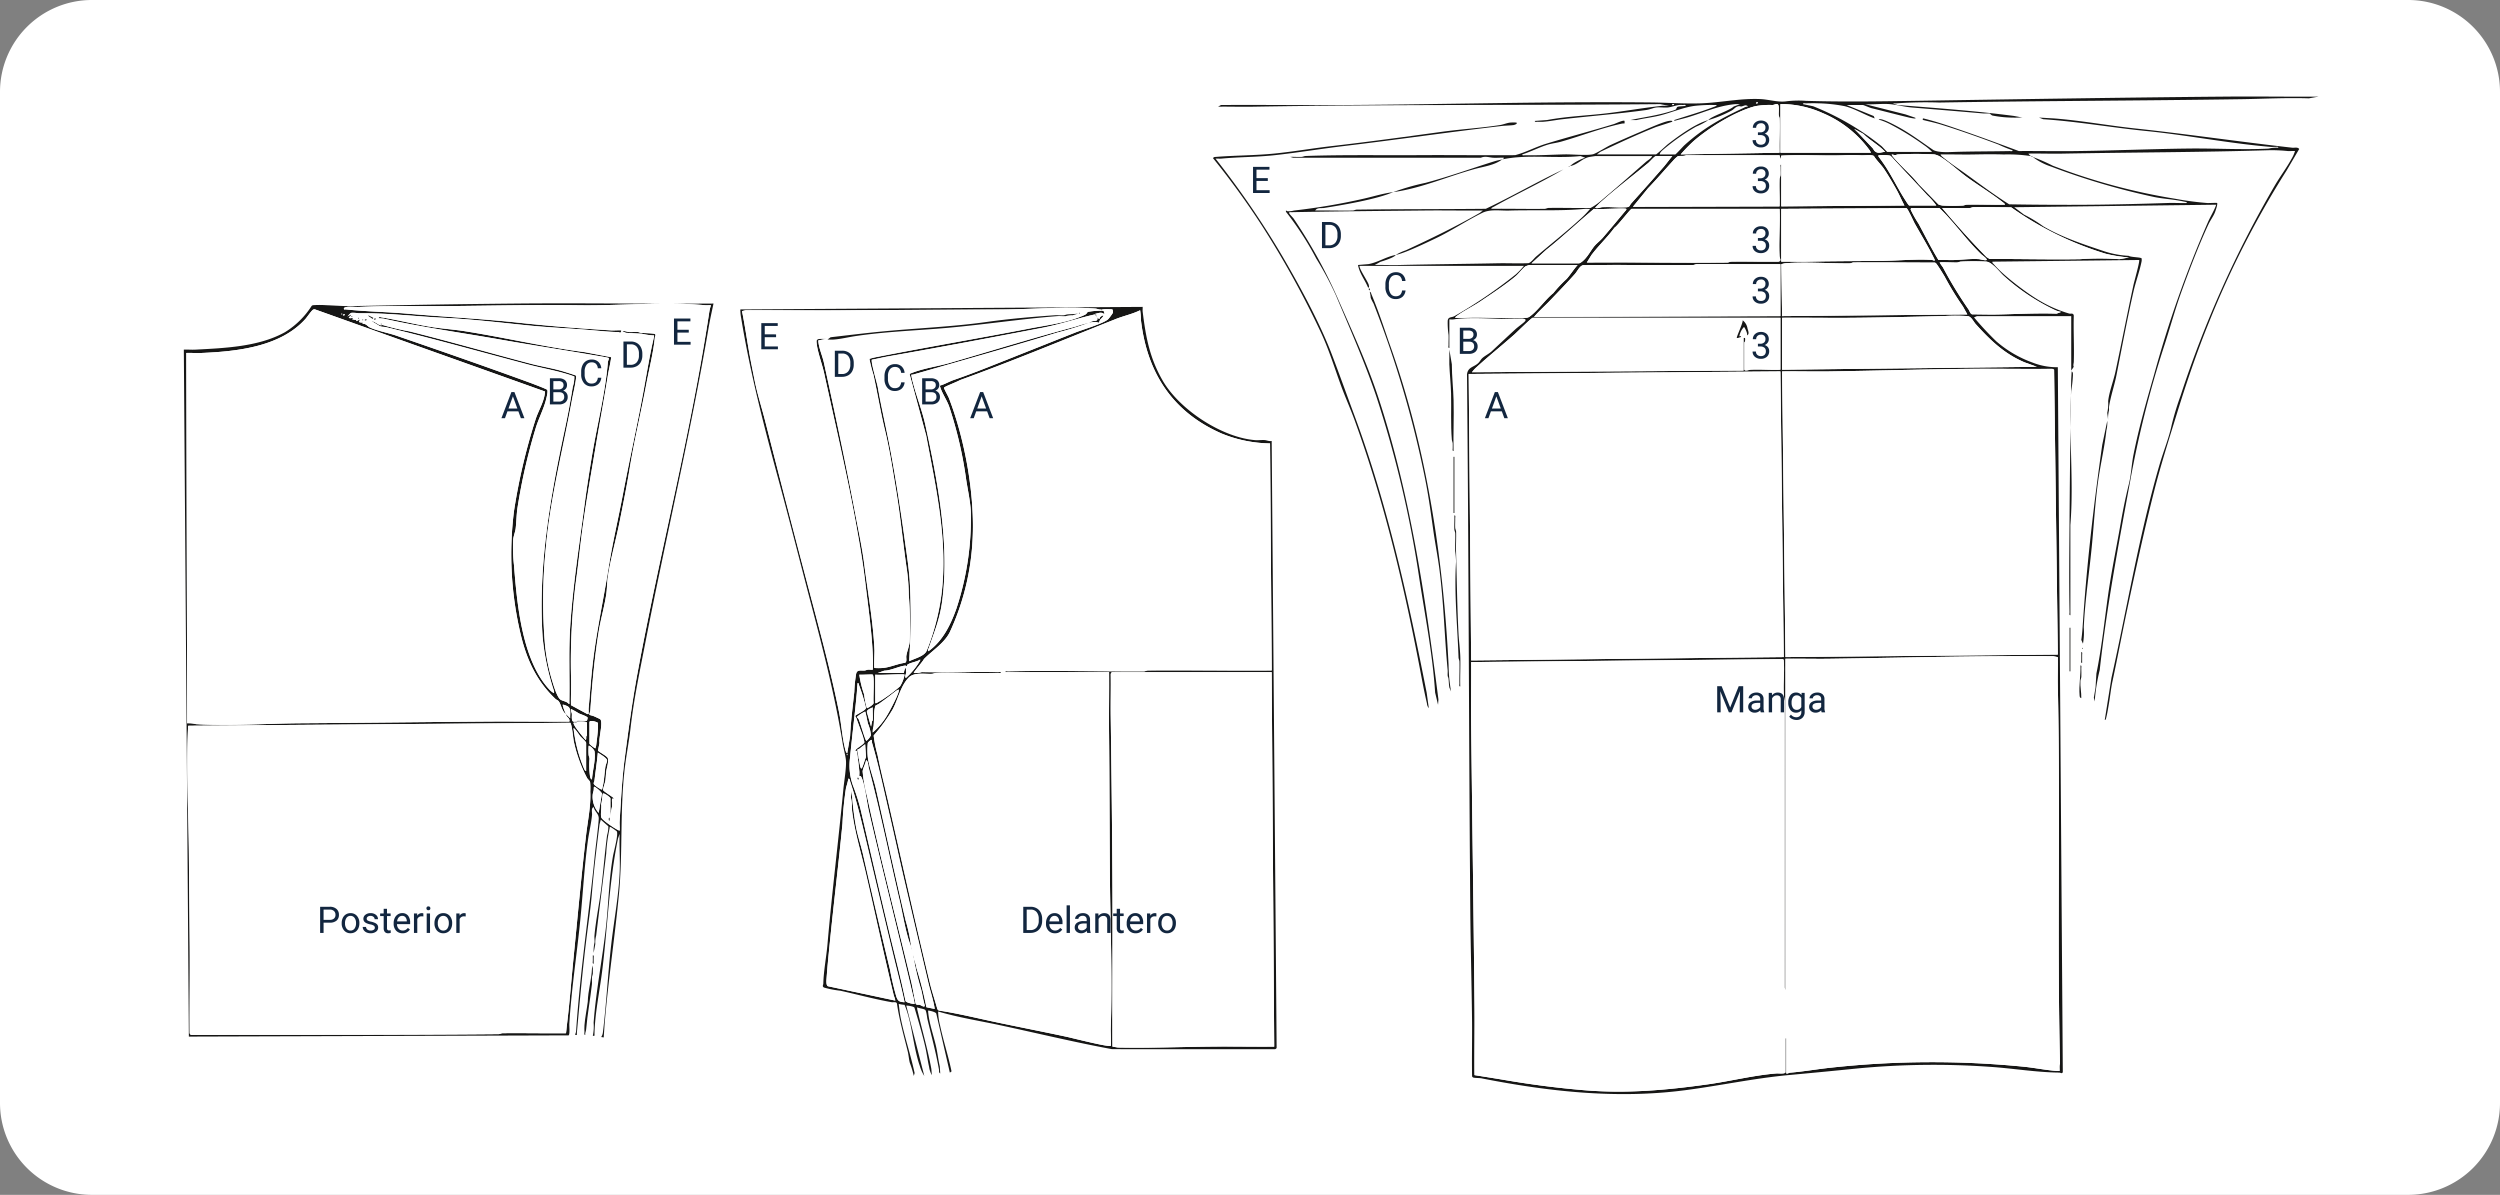 <svg xmlns="http://www.w3.org/2000/svg" xmlns:xlink="http://www.w3.org/1999/xlink" width="544" height="260" viewBox="0 0 544 260">
  <rect x="0" y="0" width="544" height="260" fill="#808080" stroke="none"/>
  <defs>
    <clipPath id="clip-path">
      <rect id="Rectángulo_402436" data-name="Rectángulo 402436" width="464.5" height="217.075" fill="none"/>
    </clipPath>
  </defs>
  <g id="Grupo_1102579" data-name="Grupo 1102579" transform="translate(-213.051 -14423)">
    <g id="Grupo_1102578" data-name="Grupo 1102578">
      <g id="Grupo_1102577" data-name="Grupo 1102577">
        <path id="Imagen_3_upscayl_4x_digital-art-4x" data-name="Imagen 3_upscayl_4x_digital-art-4x" d="M20,0H524a20,20,0,0,1,20,20V240a20,20,0,0,1-20,20H20A20,20,0,0,1,0,240V20A20,20,0,0,1,20,0Z" transform="translate(213.051 14423)" fill="#fff"/>
        <g id="Grupo_1102531" data-name="Grupo 1102531" transform="translate(253.051 14444)" clip-path="url(#clip-path)">
          <path id="Trazado_893751" data-name="Trazado 893751" d="M676.221,21.982c.155.1.069.107.364.182a13.3,13.3,0,0,0,4.01,2.1,154.663,154.663,0,0,0,22.387,6.607c2.122.438,4.4.522,6.475,1,.2.046.725.076.684.319-1.365.042-2.745-.052-4.111-.007-5.529.183-11.234.331-16.763.38-5.926.051-11.888.015-17.8-.09-3.125-1.985-6.13-4.206-9.119-6.38-1.748-1.272-3.724-2.555-5.373-3.925a1.431,1.431,0,0,1-.453-.549c2.339-.04,4.688.048,7.029.007,2.3-.041,4.42-.078,6.732,0a33.183,33.183,0,0,1,5.935.357" transform="translate(-274.274 -9.015)" fill="#fff"/>
          <path id="Trazado_893752" data-name="Trazado 893752" d="M463.526,23c5.56-1.152,11.418-.133,17.046-.723l1.008.357a11.129,11.129,0,0,0-2.068.941,5.857,5.857,0,0,0-1.215.883c-.318.058-.283.143-.364.182-.133.063-.264.136-.365.182s-.207.091-.365.182c-.154.071-.272.139-.364.182-5.7,2.669-11.184,5.876-16.875,8.563-9.378.1-18.708.051-28.088.18-.315,0-.582.193-.9.2-2.706.043-5.419-.047-8.123-.008.386-.695,1.322-.458,1.91-.551,4.062-.643,11.492-1.891,15.051-3.458,6.08-.83,11.8-3.4,17.685-5.018,2.016-.555,4.285-.8,6.023-2.092" transform="translate(-176.656 -9.309)" fill="#fff"/>
          <path id="Trazado_893753" data-name="Trazado 893753" d="M505.778,24.458c1.708-.314,2.672-1.746,4.29-2,.229-.036,1.206-.186,1.272-.186h12.31c-.281.593-.933.89-1.371,1.273-3.139,2.749-6.278,5.537-9.478,8.209a12.921,12.921,0,0,1-2.558,1.818c-3.04.046-6.084-.052-9.124-.006-.316,0-.582.193-.9.2-3.861.052-7.729-.054-11.588-.008.042-.279.341-.342.545-.457,4.983-2.791,10.251-5.23,15.139-8.111.074-.044.214-.095.365-.182.147-.068.271-.139.365-.182.108-.057.252-.127.365-.182s.144.031.364-.182" transform="translate(-204.135 -9.304)" fill="#fff"/>
          <path id="Trazado_893754" data-name="Trazado 893754" d="M493.211,5.128c.646-.834,4.469-1.986,5.527-2.952l1.4-.511c-.39.017-.789-.034-1.179.006-3.813.387-6.545,1.745-10.123,2.824-.995.3-2.019.518-3.016.815l-.01-.193c2.834-.929,5.713-1.735,8.494-2.814.2-.076.728-.225.728-.456-.456.009-.916-.012-1.375-.008a32.631,32.631,0,0,0-3.283.182c-2.61.307-5.273,1.528-7.879,2.151-1.608.384-3.278.565-4.888.947l-1.358.01c2.917-.628,5.907-1,8.758-1.91a6.973,6.973,0,0,0,1.093-.366c.193-.142.2-.548.47-.623.415-.118,1.235-.093,1.714-.2.043-.317-.418-.179-.638-.181a6.952,6.952,0,0,0-.737-.008c-.79.082-1.736.475-2.552.548s-1.771-.1-2.546.008c-.622.087-1.272.426-2.184.551-6.069.834-12.18,1.308-18.237,2.005-1.346.155-2.858.461-4.193.548-.35.023-.745,0-1.1-.007-.222-.005-.681.136-.638-.182l2.639-.189c4.305-.809,8.636-.95,12.948-1.458,4-.472,8.016-1.211,12.048-1.629.507-.052,1.036.024,1.544-.006l-1.907-.372c-29.612.272-59.229.045-88.814.562-2.462.043-4.933-.047-7.393-.008l.641-.361c9.12-.059,18.241.064,27.36,0,22.033-.144,44.137-.791,66.2-.562,3.544.037,7.168.316,10.76.2,4.368-.143,8.749-1.148,13.131-.926,1.7.086,3.753.706,5.422.5a22.15,22.15,0,0,1,4.411-.12c7.9.249,15.8.124,23.723,0,22.7-.356,45.492-.73,68.192-.926,6.536-.057,13.078.057,19.612.008L623.887.4c-4.861-.163-9.77.108-14.59.182-21.936.338-43.909.366-65.836.729a86.512,86.512,0,0,0-9.132.169c-.33.041-.668-.01-1,.006l1.008.358c8.464.677,16.913,1.28,25.338,2.381l1.92.359c-.695-.034-1.411.047-2.1.008a23.291,23.291,0,0,1-4.47-.454c-.26-.089-.5-.411-.653-.444-.073-.015-1.015.02-1.44-.016-5.125-.437-10.215-.859-15.319-1.276-1.739-.141-3.163-.568-4.742-.728-1.762-.179-3.766.118-5.556-.006l8.8,2.228c.633.221,1.272.428,1.906.649.468.162.348.248-.047.229a9.11,9.11,0,0,1-1.231-.229c-2.671-.636-5.354-1.355-8.024-2.005-.39-.1-1.716-.689-1.864-.689H523.3l5.9,2.4.214.516c-2.141-.757-4.274-2.084-6.466-2.651a33.658,33.658,0,0,0-5.928-.638c-.826-.034-1.728-.009-2.561.008-.221,0-.681-.135-.638.182l2.194.451a57.68,57.68,0,0,1,14.86,8.662c.234.193,1.184,1.279,1.274,1.279H541.9a10.568,10.568,0,0,0-1.833-1.539,58.068,58.068,0,0,0-6.976-4.329,14.1,14.1,0,0,0-2.417-1.049c-.507-.093-.482-.22.016-.2.813.036,3.322,1.391,4.161,1.858,2.534,1.412,4.95,3.234,7.351,4.865,1.141.551,3.07.443,4.357.4,4.056-.136,8.13-.11,12.212-.19.221,0,.681.136.638-.182a26.52,26.52,0,0,1-3.049-1.237C552.346,8.944,548,7.4,543.914,6.126c-1.281-.4-2.608-.674-3.909-1a.186.186,0,0,1-.015-.362c3.07.758,6.041,1.8,9.022,2.831,3.923,1.361,7.864,2.832,11.772,4.275,3.891-.029,7.784.051,11.674.012,8.413-.084,16.922-.463,25.335-.562,5.691-.067,11.707.309,17.34.015a7.389,7.389,0,0,1,2.09-.19c.043-.317-.417-.178-.638-.182-.362-.006-.727.024-1.089-.006-8.983-.752-18-2.554-27-3.45-7.475-.744-14.932-2.068-22.418-2.566l-.918-.359,3.276.188c5.9.457,11.749,1.549,17.691,2.187,11.339,1.218,22.765,2.905,34.115,4.181.541.061,1.183-.192,1.545.281l-2.765,4.709A202.92,202.92,0,0,0,602.176,49.06c-2.689,6.6-4.958,13.3-7.059,20.106-1.669,5.41-3.447,11-4.844,16.487-2.221,8.717-4.152,17.648-6.014,26.438-1.068,5.047-2.019,10.091-3.1,15.131-.35,1.63-.5,3.244-.78,4.872-.169,1-.338,2.082-.582,3.064-.043.171-.09.544-.324.5l1.468-9.2c3.432-15.419,6.046-31.236,10.472-46.41.844-2.891,2.02-5.7,2.643-8.66a60.463,60.463,0,0,1,1.916-6.288,236.02,236.02,0,0,1,20.552-45.814c1.131-1.92,2.516-3.752,3.588-5.71a7.49,7.49,0,0,0,.759-1.7c-.056-.053-1.24.019-1.544-.006a34.484,34.484,0,0,0-4.026-.184c-14.97.46-30.07.466-45.031.744-2.462.046-4.933-.049-7.393-.007.063.2.377.436.547.547a33.24,33.24,0,0,0-5.935-.357c-2.312-.077-4.434-.041-6.733,0-2.341.042-4.689-.047-7.029-.007a1.428,1.428,0,0,0,.453.549c1.649,1.371,3.626,2.654,5.374,3.926,2.988,2.174,5.993,4.4,9.119,6.38,5.91.1,11.872.141,17.8.09,5.529-.048,11.235-.2,16.763-.38,1.367-.045,2.746.049,4.111.007.042-.243-.484-.274-.683-.319-2.075-.479-4.353-.564-6.476-1A154.686,154.686,0,0,1,567.8,15.247a13.306,13.306,0,0,1-4.01-2.1,40.321,40.321,0,0,1,4.377,1.914,133.585,133.585,0,0,0,26.712,7.206,67.353,67.353,0,0,0,6.929.913c.364.023,2.028-.08,2.105-.007.2.187-.326,1.679-.455,2.007-.361.918-1,1.74-1.406,2.605-2.139,4.575-4.226,10.066-5.943,14.842-1.425,3.964-2.515,8.045-3.829,12.032a226.5,226.5,0,0,0-7.329,29.316c-2.492,13.544-5.064,27.163-6.577,40.823a39.89,39.89,0,0,0-1.088,6.842l-.189-.828.366-2.186.194-3.087c1.163-5.658,1.737-11.427,2.552-17.137.741-5.181,1.824-10.341,2.724-15.507.533-3.056,1.05-5.6,1.793-8.6.506-2.042.578-4.24.989-6.3,1.16-5.829,2.833-11.713,4.473-17.4a243.7,243.7,0,0,1,11.807-33.408c.555-1.223,1.289-2.369,1.734-3.643l-43.952.547L561.9,25.7a28.9,28.9,0,0,1,4.2,2.551c4.146,2.418,8.668,3.889,13.195,5.406a20.247,20.247,0,0,0,5.372,1.011c.527.327,2.54.278,2.823.55a2.054,2.054,0,0,1-.027.776c-.443,2.16-1.251,4.3-1.743,6.461-1.373,6.035-2.5,12.107-3.7,18.175-.456,2.3-1.288,4.65-1.626,6.943-.037.248.031.507,0,.731a6.872,6.872,0,0,0-.19,2.088l-.19-1.556a9.3,9.3,0,0,0,.2-2.539c.192-1.934,1.164-4.442,1.589-6.432,1.344-6.292,2.559-12.582,3.92-18.869.15-.694,1.434-5.23,1.232-5.422l-31.915.364c-.076.313.119.363.273.547,2.005,2.408,7.409,6.494,10.177,8.056a28,28,0,0,0,6.243,2.692c.433.084.914-.179,1,.458-.1,3.34.115,6.7,0,10.038-.013.4-.183.718-.012,1.088l-.543.819V47.786H551.661l-.638.273a67.772,67.772,0,0,0,4.83,5.2,24.924,24.924,0,0,0,7.934,4.647,14.389,14.389,0,0,0,5.473,1L570.343,212.3c-.221.432-.433.1-.8.094-5.12-.061-10.078-.93-15.153-1.26a174.446,174.446,0,0,0-28.631.351q-7.571.764-15.137,1.458c-7.5.7-14.931,2.3-22.431,3.282-14.809,1.946-29.542.323-44.138-2.537-.546-.151-1.517-.079-1.979-.209a.478.478,0,0,1-.273-.274c-.075-4.127.037-8.259-.01-12.386-.09-7.9-.314-15.965-.38-23.866-.322-38.838-.332-77.666-.717-116.492.21-1.63,1.462-1.525,2.46-2.463.37-.348.534-.767.907-1.1.541-.483,1.447-.926,2.011-1.453,1.694-1.584,3.38-3.159,5.1-4.745.557-.513,1.322-1.054,1.909-1.555.547-.467.507-.756-.259-.817-4.852.346-10.413-.523-15.148.182-.2.03-.815-.035-.815.006v6.2c-.318.042-.178-.416-.182-.638-.015-.729.041-1.47.008-2.2a17.687,17.687,0,0,1-.187-3.089c.107-.926.826-.619,1.524-1.028a104.438,104.438,0,0,0,13.339-9.089,16.284,16.284,0,0,0,1.73-1.825H417.345c-.328.326,1.8,3.417,1.971,4.136.043.189.179.645-.147.6-.67-1.673-1.862-3.072-2.189-4.922l2.273-.189c2.081-.387,3.9-1.629,5.934-2-.222.535-2.633,1.285-3.334,1.5l-1.224.689c1.731-.038,3.473.05,5.205.008,7.127-.173,14.377-.229,21.5-.38,2.24-.048,4.485.077,6.724-.024.586-.129,1.2-1.028,1.67-1.43,3.282-2.792,6.682-5.472,9.854-8.38a20.827,20.827,0,0,0,1.912-2.008c-.39.015-.788-.031-1.18.005-5.345.5-11.026.2-16.411.366-1.965.061-4.105-.364-5.879.5-3.4,1.668-6.722,3.917-10.141,5.541-2.049.973-6.738,3.254-8.7,3.61a11.888,11.888,0,0,1,2.191-1c5.481-2.531,10.867-5.144,16.108-8.144l.668-.516c-4.1.039-8.213-.051-12.318-.008-9.755.1-19.578.182-29.355.373-.153,0-.637-.083-.455.272.137.268.775.859,1,1.191a110.192,110.192,0,0,1,9.483,17.136c3.192,7.283,6.462,14.293,8.947,21.865,6.976,21.261,10.209,43.5,13.025,65.551l-.082,1.174-.633-2.648c-.546-8.407-2.184-16.637-3.465-24.975a239.363,239.363,0,0,0-9.346-39.513c-2.522-7.472-5.747-14.73-8.8-22.008a71.114,71.114,0,0,0-4.258-7.958,66.683,66.683,0,0,0-6.595-10.18c-.034-.51.1-.154.306-.125a4.011,4.011,0,0,0,1.431-.143,137.68,137.68,0,0,0,15.269-2.6c2.24-.513,4.028-1.1,6.337-1.414-3.559,1.567-10.989,2.816-15.051,3.458-.588.093-1.524-.143-1.909.551,2.7-.038,5.417.051,8.123.008.316,0,.582-.193.9-.2,9.379-.129,18.709-.077,28.088-.18,5.691-2.687,11.177-5.894,16.874-8.563-4.888,2.88-10.155,5.319-15.139,8.111-.2.115-.5.178-.546.457,3.859-.046,7.727.061,11.588.008.315,0,.582-.193.9-.2,3.04-.046,6.084.052,9.125.006a12.922,12.922,0,0,0,2.558-1.818c3.2-2.672,6.338-5.46,9.478-8.209.438-.384,1.09-.681,1.371-1.273h-12.31c-.066,0-1.044.15-1.272.186-1.618.255-2.582,1.687-4.29,2a5.826,5.826,0,0,1,1.215-.883,11.124,11.124,0,0,1,2.068-.941l-1.008-.357c-5.628.589-11.485-.43-17.046.723.169-.125.4-.161.364-.364-.756-.038-1.53.047-2.287.007-.885-.047-1.754-.435-2.72,0l-40.859-.008-.638-.182c.817-.04,1.652.05,2.469.007.321-.017.581-.186.9-.2,8.115-.291,16.514-.127,24.62-.182,6.991-.048,13.983.057,20.974,0,2.291-.6,4.394-1.762,6.658-2.459C462.74,8.807,467.732,7.508,472.654,6c.4-.121,2.07-.937,2.319-.689a2.411,2.411,0,0,1,0,.546c-.024.018-.407,0-.594.043-4.53.979-8.8,2.671-13.217,3.928-.935.266-2.015.373-2.972.674-1.854.584-3.617,1.505-5.467,2.1-.043.317.417.177.638.182,2.879.055,5.731-.125,8.564-.19,1.664-.039,4.745.289,6.177-.024.651-.143,2.94-1.6,3.825-2.01,2.07-.954,4.226-1.9,6.326-2.791,1.418-.6,5.178-2.314,6.469-2.466.178-.022.7-.108.645.189l-3.516,1.134c-4.116,1.632-8.115,3.509-12.112,5.394l-.785.583h12.857c.175,0,2.257-1.964,2.654-2.27,2.359-1.821,5.924-4.417,8.745-5.2a15.4,15.4,0,0,1-2.679,1.423,47.392,47.392,0,0,0-7.08,4.955c-.3.268-.813.677-.818,1.1h3.374c.142,0,1.682-1.72,2-2.008,4.218-3.786,7.884-5.792,12.979-8.174a1.357,1.357,0,0,1,.793-.21c.072-.214-.353-.3-.454-.3-.276.009-.661.215-.949.254-.167.022-.318-.112-.6-.059-.683.127-1,.668-1.464.922a25.714,25.714,0,0,1-5.1,2.1M503.97,1.3c-.142-.117-.51.061-.365.181s.511-.061.365-.181m-18.237.364c-.142-.117-.51.061-.364.182s.51-.061.364-.182m22.98,10.573c-.087-2.451.114-4.943.007-7.391-.013-.316-.176-.575-.2-.9-.035-.523.209-2.137-.277-2.278-.35-.1-.706.161-1.076.182a16.941,16.941,0,0,0-3.755.257c-4.353,1.13-10.244,4.766-13.581,7.753a36.637,36.637,0,0,0-2.642,2.737Zm19.878,0a2.7,2.7,0,0,0-.36-.642,24.3,24.3,0,0,0-10.215-8.019,22.078,22.078,0,0,0-7.941-1.906c-.391-.035-.789.008-1.179-.006V12.237Zm3.1-.183c-1.361-1.485-3.29-2.476-4.746-3.914l-2-1.1c.294.313.618.6.914.909,1.018,1.071,2.06,2.178,3.1,3.281.206.219.254.505.548.728.748.566,1.382.1,2.185.094M509.077,14.79V23.9l26.808-.183c-.591-1.091-1.068-2.257-1.67-3.343-.794-1.433-1.831-3.2-2.735-4.557-.677-1.014-1.6-1.822-2.24-2.865-.42-.349-2.078-.126-2.753-.164a39.447,39.447,0,0,0-4,0c-4.46.135-8.983-.185-13.42.075l-.174.829-.182-.912-20.342-.007c-.553.273-1.316.076-1.792.214a6.676,6.676,0,0,0-1.03.975c-1.822,1.992-3.585,4.057-5.471,6.016L476.8,24l31.916-.09c.062-1.971-.082-3.962-.008-5.933.012-.316.179-.575.2-.9.031-.538-.019-1.1-.008-1.648,0-.222-.136-.68.182-.638m48.693,8.75c-.025-.187-.231-.334-.373-.447-2.511-1.97-5.241-3.619-7.823-5.488-1.855-1.343-3.79-3.167-5.669-4.359a4.213,4.213,0,0,0-1.536-.652,78.4,78.4,0,0,0-7.857,0c-.256.005-.469.161-.689.151-.41-.017-1.113-.454-.4.4,1.715,2.058,3.893,3.828,5.559,5.927l4.325,4.428a3.964,3.964,0,0,0,.869.225,41.682,41.682,0,0,0,4.391,0c.317-.008.582-.192.9-.2,2.766-.054,5.541.055,8.3.007m-14.954.183a14.325,14.325,0,0,0-2.009-2.276c-2.383-2.63-4.906-5.215-7.289-7.844a6.391,6.391,0,0,0-.728-.731,8.434,8.434,0,0,0-2.285-.087c-.279.012-.308-.075-.271.272.628.833,1.238,1.7,1.794,2.582,1.472,2.336,2.744,4.973,4.253,7.234a5.536,5.536,0,0,0,.609.849ZM485.369,12.967h-3.556c-.32,0-1.3,1.185-1.638,1.461-3.515,2.913-7.2,5.68-10.583,8.745-.349.316-.653.686-1,1.006.059.164.488.115.645.1.323-.036.586-.179.9-.2,1.719-.1,3.606.154,5.3.015.744-.061.617-.413.992-.831,2.382-2.647,4.788-5.324,7.118-8.016.629-.727,1.19-1.554,1.821-2.281m99.392,22.058a30.788,30.788,0,0,1-5.111-.816,71.648,71.648,0,0,1-20.544-10.091c-2.724-.01-5.459-.092-8.183-.039-.316.006-.581.19-.9.2-1.975.045-3.96-.049-5.935-.007,3.108,3.667,6.284,7.232,9.662,10.668l.674.42c6.552-.037,13.12.155,19.672.039a60.774,60.774,0,0,1,8.572,0ZM509.077,24.451V35.937c1.852-.04,3.716.05,5.57.008,5.509-.128,11.056-.122,16.6-.183,3.458-.038,7.083-.438,10.578-.2.468.032.7.4.632-.084-1.3-2.705-2.9-5.255-4.349-7.867-.291-.523-1.486-3.236-1.782-3.323Zm34.377-.182h-6.018a.306.306,0,0,0-.186.365,24.871,24.871,0,0,0,1.707,3.036c1.428,2.643,2.764,5.344,4.33,7.91,1.15-.054,2.309.039,3.457,0,1.74-.061,3.506-.3,5.289-.2.355.02,1.493.383,1.725.189.248-.207-.978-1.061-1.1-1.178-2.755-2.618-5.069-5.8-7.651-8.577-.211-.228-1.447-1.518-1.553-1.547m-68.115.182c-.258-.238-6.127.18-7.021,0-3.5,2.925-6.814,6.086-10.4,8.93L454.73,36.3h10.3c.384,0,1.1-.7,1.371-1,.744-.817,1.284-1.833,1.917-2.641.527-.673,1.345-1.259,1.913-1.917,1.62-1.878,3.223-3.829,4.83-5.744.1-.114.434-.4.274-.547m33.374,0H476.524c-.278,0-3.1,3.744-3.741,4.1-1.532,2.1-3.446,3.861-5,5.938l-1.013,1.63c10.18-.1,20.373.132,30.554.008.314,0,.582-.193.9-.2,3.407-.047,6.818.045,10.225.012.784-.162.288-.678.261-1.182-.183-3.373.153-6.918.008-10.308m61.277,22.424a4.857,4.857,0,0,1-1.461-.455,45.645,45.645,0,0,1-11.034-7.382c-1.007-.9-2.507-2.987-3.819-3.109a52.1,52.1,0,0,0-5.486,0c-.316.009-.578.186-.9.2-.567.02-3.6-.126-3.746-.007a10.659,10.659,0,0,0,.7,1.032,92.29,92.29,0,0,0,5.587,9.182c.252.344.305.865.759,1.064,1.875.008,3.761.072,5.637.032,4.216-.09,8.509-.333,12.766-.182Zm-20.425.546-.941-1.7a63.542,63.542,0,0,1-4.012-6.563c-.484-.8-1.173-1.935-1.708-2.668a.891.891,0,0,0-.384-.345c-5.889,0-11.784-.086-17.673-.032-.314,0-.582.194-.9.2-4.48.044-9.7-.376-14.058-.016a5.772,5.772,0,0,0-.8.2l.171,11.292ZM508.895,36.483c-6.048.04-12.1-.051-18.153-.008-.314,0-.583.2-.9.2-7.954.054-15.912-.082-23.866.024-.79.174-1.266,1.327-1.761,1.885-1.712,1.932-3.684,3.958-5.471,5.834-1.14,1.2-2.409,2.28-3.468,3.551l53.617-.182Zm-44.134.182H454.274c-.043,0-.741.23-.822.272-.454.232-1.554,1.645-2.093,2.1C449.2,40.866,446,42.977,443.6,44.59c-1.616,1.086-3.8,2.148-5.283,3.288-.087.068-.246.221-.183.272a17.624,17.624,0,0,0,2.105.008c2.228-.125,4.168-.041,6.368,0,2.108.04,4.908.186,6.945,0a1.512,1.512,0,0,0,.908-.369c1.7-1.266,3.305-3.644,5.015-5.014a28.61,28.61,0,0,1,2.918-3.1c.819-.93,1.527-2.082,2.369-3.011m44.5,11.485v11.3l55.441-.638-2.681-.967c-4.424-1.866-7.493-4.842-10.636-8.328-.5-.558-.936-1.618-1.732-1.733a39.786,39.786,0,0,0-5.112-.009c-6.629.151-13.418.319-20.046.38-5.077.047-10.16-.05-15.235-.008m-.365,0H455c-.271,0-3.472,3.176-4.009,3.649-2.714,2.389-5.541,4.664-8.212,7.1a6.232,6.232,0,0,0-1,1.1l59.089-.364v-7.11c.45-.122.442.206.365.639a1.124,1.124,0,0,1-.183.364v5.833c0,.519,1.1.1,1.36.083,2.122-.114,4.35.1,6.482.008Zm60.365,73.285-.812-61.99-.368-.179c-6.143.065-12.29-.066-18.432,0-10.053.1-20.2.423-30.259.562-3.375.047-6.757-.05-10.13-.008l.73,62.164ZM508.895,59.817l-67.831.558.536,62.336,68.025-.73Zm1.094,62.529v72.19l-.182-.638.008-62.354c-.5-2.786.03-5.747-.184-8.567-.016-.212.023-.4-.18-.549l-67.851.646c.042,4.222-.051,8.453-.007,12.678.219,20.862.544,41.822.745,62.7.046,4.831-.051,9.669-.006,14.5,2.273.366,4.556.717,6.828,1.105,5.655.967,11.3,1.692,16.976,2.172,9.2.778,17.89,0,26.98-1.275,4.99-.7,9.96-1.977,14.952-2.372.382-.03,1.922.16,1.922-.266v-7.383a.636.636,0,0,1,.182,0v7.657c.312.082.567-.156.826-.178,3-.25,5.973-.783,8.937-1.093a202.51,202.51,0,0,1,42.116-.182c2.35.254,4.745.746,7.112.912a2.715,2.715,0,0,0,.462-.006c.072-.076-.1-1.244.107-1.55-.65-27.413.129-54.974-.479-82.391-.045-2.034.054-4.077,0-6.109l-.99-.2c-16.315-.116-32.614.327-48.876.562-3.131.045-6.27-.049-9.4-.008" transform="translate(-161.477 0)" fill="#161615"/>
          <path id="Trazado_893755" data-name="Trazado 893755" d="M690.719,22.453c-.3-.075-.21-.081-.365-.182.075.015.164-.019.254.02s.083.137.11.162" transform="translate(-288.407 -9.304)" fill="#161615"/>
          <path id="Trazado_893756" data-name="Trazado 893756" d="M475.7,23.523c-1.738,1.29-4.008,1.537-6.023,2.092-5.882,1.619-11.606,4.188-17.685,5.018A50.586,50.586,0,0,1,459,28.619c5.061-1.335,10.016-3.138,15-4.691.57-.177,1.112-.284,1.693-.4" transform="translate(-188.825 -9.827)" fill="#161615"/>
          <path id="Trazado_893757" data-name="Trazado 893757" d="M517.816,26.028c-.22.213-.239.122-.364.182.081-.04.046-.123.364-.182" transform="translate(-216.174 -10.874)" fill="#161615"/>
          <path id="Trazado_893758" data-name="Trazado 893758" d="M517.19,26.341c-.112.055-.256.125-.365.182.1-.046.232-.119.365-.182" transform="translate(-215.913 -11.004)" fill="#161615"/>
          <path id="Trazado_893759" data-name="Trazado 893759" d="M516.564,26.654c-.094.043-.218.115-.365.182.157-.091.251-.122.365-.182" transform="translate(-215.651 -11.135)" fill="#161615"/>
          <path id="Trazado_893760" data-name="Trazado 893760" d="M515.938,26.967c-.15.087-.291.139-.365.182.092-.043.21-.111.365-.182" transform="translate(-215.389 -11.266)" fill="#161615"/>
          <path id="Trazado_893761" data-name="Trazado 893761" d="M295.507,78.629c.037.037-.024.761.005,1,.686,5.542,1.527,10.184,4.4,15.107,3.663,6.276,12.846,12.324,20.115,12.889.651.051,1.366-.059,2.021-.015.494.033.987.321,1.543.189l1.077,132.059a.452.452,0,0,1-.434.3l-35.379-.011c-8.209-1.507-16.325-3.488-24.488-5.236-4.46-.955-8.985-1.662-13.359-2.961a12.73,12.73,0,0,0,.409,2.963c.714,3.376,1.808,6.688,2.511,10.07l-.366.274-2.949-12.821c-.058-.393-1.714-.748-1.793-.668.186,2.744,1.2,5.313,1.779,7.974.3,1.377.448,2.781.769,4.154l.1,1.544c-.376-.234-.218-.528-.27-.824-.67-3.787-1.634-7.262-2.512-10.979-.1-.441-.22-1.886-.521-2.063-.463-.272-1.222-.27-1.712-.536a1.889,1.889,0,0,0,.082.738c.983,4.224,2.214,8.4,3,12.677l.108,1.351a4.964,4.964,0,0,1-.594-1.776c-.321-1.414-.5-2.872-.819-4.286-.658-2.9-1.514-5.731-2.354-8.584-.042-.331-1.722-.546-1.8-.483L248,245.979a8.326,8.326,0,0,1-.964-2.136c-1.387-3.988-1.608-8.585-3-12.5-.054-.152-.306-.815-.34-.846a6.934,6.934,0,0,1-1.262-.2c.13.987.214,1.984.409,2.963.8,4.014,2.18,8.066,3.049,12.083l-.175.631a21.034,21.034,0,0,0-.872-2.866c-.2-.777-.256-1.68-.45-2.467-.85-3.456-1.836-6.881-2.347-10.414-.125-.46-.8-.238-1.158-.3-3.762-.663-7.451-1.681-11.175-2.5a21.1,21.1,0,0,1-3.513-.681c-.5-.258-.183-.527-.173-.9.065-2.719.668-5.785.91-8.571.979-11.263,2.378-22.472,3.454-33.736.158-1.651.717-4.887.546-6.368-.126-1.082-.531-2.512-.717-3.658-1.645-10.145-4.187-20.1-6.8-30.028-2.314-8.8-4.548-17.638-6.93-26.433-3.217-11.88-6.345-23.795-8.334-35.969a10.2,10.2,0,0,1-.193-1.9Zm-8.937.547c-.492.109-.914-.158-1.36-.19-6.589-.469-13.657.16-20.244.2-11.545.066-23.143.106-34.65.182-7.056.047-14.114-.044-21.171-.016l-.813.19c.711,3.468,1.172,6.994,1.834,10.472.288,1.512.611,3.065.907,4.562.621,3.136,1.549,5.921,2.325,8.978q5.17,20.366,10.572,40.659c1.969,7.457,3.96,15.03,5.477,22.6.516,2.572.706,5.679,1.36,8.121a1.575,1.575,0,0,0,.414.862l.632-3.743c.158-3.252.569-6.446.912-9.662a28.709,28.709,0,0,1,.412-3.967c.229-.944,1.1-.592,1.868-.681.225-.026.447-.152.728-.185.231-.026.96.059,1.011.009a24.159,24.159,0,0,0,.008-3.016c-.217-5.386-1.014-10.726-1.643-16.041-.508-4.282-1.247-8.51-2.018-12.749-1.994-10.955-4.547-21.768-6.914-32.648-.455-2.092-1.431-4.584-1.645-6.559-.087-.806-.037-.894.82-.991.447-.05.914.021,1.362-.005l-1.824.366c.1,1.668.869,3.22,1.232,4.874,2.391,10.9,4.734,21.81,6.8,32.763.726,3.851,1.514,7.4,2.006,11.3.756,5.991,1.924,12.435,2.19,18.41.027.6-.147,3.789-.008,3.927a12.6,12.6,0,0,0,1.909-.008c1.509-.151,3.184-.927,4.721-1.113.514-.2.235-1.022.307-1.516.143-.981.645-2.08.731-3.1a84.222,84.222,0,0,0-.2-10.209,43.189,43.189,0,0,0-.363-5.106c-.869-5.808-1.407-11.681-2.371-17.5-.706-4.262-1.443-9.058-2.452-13.227-.968-4-1.621-8.052-2.511-12.074a30.22,30.22,0,0,1-.868-3.417,13.675,13.675,0,0,1,1.378-.355c11.1-2.182,22.248-4.074,33.354-6.218,3.915-.756,8.5-1.3,12.139-3,.452-.212.572-.627.663-.644a16.474,16.474,0,0,1,2.624-.263c.284-.005.414.318.359-.279m-2.736,2.917a66.846,66.846,0,0,1-6.752,2.091c-10.46,3.19-20.987,6.158-31.5,9.173a3.4,3.4,0,0,1-.415.038,12.818,12.818,0,0,0,.411,1.868c.767,2.991,1.988,6.031,2.645,9.024,2.682,12.224,5.3,25.81,3.687,38.232-.522,4.013-1.666,6.669-2.947,10.363-.061.176-.317.537-.058.671,3.1-2.21,4.817-5.738,6.07-9.245a62.283,62.283,0,0,0,3.148-21.115c-.128-2.544-.765-5.11-1.107-7.643a88.813,88.813,0,0,0-3.546-15.05c-.536-1.644-1.665-3.053-2.1-4.735,1.063-.284,2.016-.882,3.05-1.237,4.133-1.419,8.2-3.076,12.268-4.69,4.741-1.881,9.485-3.777,14.226-5.649,1.477-.583,6.257-2,7.12-2.91a11.542,11.542,0,0,0,1.011-1.372,1.288,1.288,0,0,0-.115-.722,10.481,10.481,0,0,0-2.179-.009c-.347.332.316.331.369.475l.087.617c-.623-.61-1.232-.293-1.955-.137-.092.019-.122.134-.143.139-3.856.87-7.393,2.133-11.408,2.907-11.167,2.15-22.33,4.249-33.536,6.218-1.189.209-2.376.511-3.563.724-.322.26,1.127,5.125,1.267,5.926.856,4.9,2.02,9.688,2.914,14.588,1.117,6.123,2.08,12.29,2.922,18.408.409,2.973.88,5.938,1.106,8.921a137.331,137.331,0,0,1,0,15.872l-.1,1.908c1.134-.61,3.332-1.054,3.837-2.363a50.849,50.849,0,0,0,3.18-12.135c1.463-11.644-1.187-23.178-3.318-34.591l-3.6-13.334c.091-.213.261-.226.44-.3,2.575-1.029,5.679-1.438,8.359-2.217,9.083-2.64,18.163-5.447,27.309-7.886a26.168,26.168,0,0,1,2.913-.824m4.377,76.018H265.6c-.043-.318.416-.178.638-.182,9.838-.2,19.709.055,29.552.008.314,0,.582-.2.9-.2,8.968-.046,17.941.05,26.908.008l-.365-49.4a28.925,28.925,0,0,1-10.523-2.151c-10.671-4.663-16.2-13.161-17.557-24.562a17.8,17.8,0,0,0-.189-2.273c-1.674.842-3.543,1.216-5.29,1.913-11.28,4.49-22.531,9.175-33.925,13.3-.447.305-3.4,1.414-3.459,1.651-.044.169.9,1.826,1.054,2.223,3.535,9.15,5.7,21.232,5.154,30.959a54.335,54.335,0,0,1-4.9,19.9c-1.15,2.447-3.844,4.088-5.693,5.977-.091.356-2.33,2.893-2.186,3.01a4.675,4.675,0,0,0,1.725-.189c5.532.1,11.073-.1,16.6.008.221,0,.681-.135.638.182-4.7.119-9.437-.154-14.141-.007-.317.01-.577.184-.9.2-1.563.066-3.863-.4-5.03.806-1.785,1.838-2.289,4.656-3.487,6.905a37.2,37.2,0,0,1-4.143,5.7,26.972,26.972,0,0,0,.844,4.215c.71,3.507,1.58,6.911,2.371,10.391,2.979,13.11,5.883,26.226,9.026,39.287.461,1.915,1.111,3.769,1.625,5.667l.266.281c4.183.629,8.283,1.651,12.425,2.529,5.135,1.088,10.289,2.084,15.416,3.184,1.2.258,9.261,2.328,9.616,1.965.131-.134-.029-3.171-.008-3.745.4-11.212-.1-22.493-.182-33.71-.079-10.205-.075-20.455-.182-30.626-.047-4.407.05-8.82.008-13.224m-50.335.182h5.653c.062,0,.114-1.075.547-1.093-.139.325,0,.75-.016,1-.029.347-.365.852-.075,1.19a15.278,15.278,0,0,0,2.908-3.474c.078-.13.307-.414.193-.535-.721.512-2.045.622-2.716,1.083-.176.121-.084.293-.128.361-.022.033-.249-.144-.406-.13-1.246.107-3.159,1.091-4.552,1.1Zm85.715-.182H288.85a.582.582,0,0,0-.279.451c.049,3.1-.044,6.207,0,9.31.171,12.7.328,25.568.38,38.268.046,11.152-.051,22.308-.006,33.457l1.177.192c6.8.139,13.663-.128,20.425-.2,4.53-.047,9.067.05,13.595.008Zm-86.809.547c-.106-.1-2.492.074-2.918,0a22.3,22.3,0,0,0,1.054,4.324,17.384,17.384,0,0,0,.588,2.968c.063.074,1.542-.76,1.462-1.181-.133-.927.239-5.71-.186-6.111m6.93,0c-.228-.224-5.564.169-6.382,0v6.2c.257.049.4-.1.6-.215.324-.185.726-.413,1.031-.61a33.639,33.639,0,0,0,3.744-2.821,7.281,7.281,0,0,0,1-2.551m-10.76,16.588a1.441,1.441,0,0,1,.454-.549c.357-.3,1.542-1,1.564-1.365a15.069,15.069,0,0,0-.781-2.512c-.3-.9-.659-1.783-.961-2.684a4.625,4.625,0,0,0-.268-.456c0-.281,2.416-1.266,2.337-1.785a23.439,23.439,0,0,0-.607-2.32c-.24-.841-.571-1.766-.871-2.593-.07-.194-.063-.544-.318-.5-.1.752-.12,1.52-.189,2.272-.424,4.626-1.024,9.246-1.447,13.866a12.788,12.788,0,0,0,.813,6.65,43.214,43.214,0,0,1,1.507,4.874c2.091,8.965,4.14,17.955,6.286,26.895,1.166,4.861,2.445,9.7,3.453,14.6.065.409,1.9.742,1.977.666a15.07,15.07,0,0,0-.409-2.051c-3.118-13.348-6.5-26.655-9.576-40.013-.375-1.625-.918-6.234-1.676-7.411-.114-.176-.286-.076-.366-.122-.045-.027.036-.587,0-1-.141-1.446-.324-2.909-.542-4.355-.025-.164-.257-.111-.376-.105m9.483-13.308c-.109-.119-.932.525-1.085.647-1.026.824-2.044,1.575-3.119,2.35-.194.14-.849.448-.879.49a9.91,9.91,0,0,0-.2.986c-.106,1.109-.067,2.341-.181,3.465a4.217,4.217,0,0,0-.189,1.36,14.675,14.675,0,0,0,3.253-3.949c.4-.647,2.731-4.989,2.4-5.349m-5.653,6.654c.07-.916-.051-1.9,0-2.826-.387.211-1.291.5-1.282,1l.917,3.2.216-1.15c.011-.1.144-.166.148-.216m-1.642-1.915a7.941,7.941,0,0,0-1.822,1.185c0,.042.457.422.458.635.261.473,1.4,4.572,1.638,4.559a3.673,3.673,0,0,0,.978-1.216,8.635,8.635,0,0,0-.658-2.565c-.112-.426-.5-2.481-.594-2.6m10.031,51.227c-1.079-2.381-1.857-7.191-2.508-9.98-2.253-9.646-4.224-19.406-6.752-28.981-.139-.525-.051-1.438-.587-1.691-.084.762-.674,1.741-.737,2.452a31.449,31.449,0,0,0,.964,5.433c2.9,13.442,6.38,26.823,9.576,40.2.382,1.6.622,3.246.983,4.851.15.441.608.233.945.331.231.067,1.13.721,1.038.058-.348-1.119-.48-2.283-.779-3.415a56.7,56.7,0,0,1-1.6-6.7,9.775,9.775,0,0,1,.593,2.051,80.451,80.451,0,0,1,2.153,8.513l1.813.374c-.294-1.948-.96-3.856-1.414-5.787-1.776-7.546-3.528-15.053-5.289-22.605-1.1-4.7-2.1-9.428-3.19-14.13-1.178-5.062-2.3-10.452-3.752-15.391a5.12,5.12,0,0,1-.033-.6c-.158-.169-.829.463-.887.662a15.9,15.9,0,0,0-.018,2.886c.2,1.97,1.3,4.9,1.772,6.979,2.163,9.567,4.23,19.162,6.473,28.713a37.865,37.865,0,0,1,1.231,5.787m-11.652-43c-.226.211.249,1.495.172,1.885.192.329.306,2.3.628,2.288.252-.006.758-2.107,1-2.461l-.182-2.824c-.445.309-.866.658-1.289,1-.1.083-.282.069-.332.114m-2.3,1.075a.091.091,0,0,0,0,.182.091.091,0,0,0,0-.182m12.492,53.96c-.739-3.53-1.662-7.022-2.508-10.527-1.939-8.038-3.821-16.113-5.743-24.156-1.1-4.613-2.083-8.878-3.586-13.369-.08-.239-.015-.558-.381-.622a16.07,16.07,0,0,1-.507,1.955,70.526,70.526,0,0,0-.776,7.792c-.829,8.576-1.872,17.086-2.735,25.7-.267,2.659-.539,5.346-.731,8.02-.033.464-.131,1.541.308,1.712l14.654,3.126a4.944,4.944,0,0,0-.323-1.043c-2.151-8.869-4.051-17.823-6.1-26.712-1.074-4.649-2.562-9.34-3.05-14.088a8.373,8.373,0,0,0-.2-2.356l.189-1.557a63.887,63.887,0,0,0,.953,8.072c.4,2.037,1.1,4.076,1.556,6.1q2.839,12.512,5.84,24.97a56.616,56.616,0,0,0,1.357,5.753c.369,1.038.686,1.129,1.783,1.225" transform="translate(-86.873 -32.849)" fill="#161615"/>
          <path id="Trazado_893762" data-name="Trazado 893762" d="M272.691,321.569c-.261-.466-.109-.5-.183-.912.033.215.13.562.183.912" transform="translate(-113.845 -133.96)" fill="#161615"/>
          <path id="Trazado_893763" data-name="Trazado 893763" d="M341.286,82.438c-.3-.2-.129-.289-.182-.364.008.022.129-.047.182.364" transform="translate(-142.501 -34.288)" fill="#161615"/>
          <path id="Trazado_893764" data-name="Trazado 893764" d="M272.377,320c-.045-.252-.126-.555-.182-.912.063.287.123.533.182.912" transform="translate(-113.714 -133.306)" fill="#161615"/>
          <path id="Trazado_893765" data-name="Trazado 893765" d="M340.478,81.433c.562-.089.28.141.365.364-.051-.073-.393-.141-.365-.364" transform="translate(-142.24 -34.012)" fill="#161615"/>
          <path id="Trazado_893766" data-name="Trazado 893766" d="M272.064,318.569a3.1,3.1,0,0,1-.182-.729,2.235,2.235,0,0,1,.182.729" transform="translate(-113.583 -132.783)" fill="#161615"/>
          <path id="Trazado_893767" data-name="Trazado 893767" d="M340.11,82.306c.66.44.459.046.636-.177a1.975,1.975,0,0,1,.64-.37c.194.2-.569.815-.706,1.026a2.838,2.838,0,0,0-.208.616,4.6,4.6,0,0,0-.819-.2,10.965,10.965,0,0,0-1.367.194,3.99,3.99,0,0,1,.68-.323c.641-.177,1.255.089,1.143-.771" transform="translate(-141.325 -34.156)" fill="#161615"/>
          <path id="Trazado_893768" data-name="Trazado 893768" d="M115.259,77.343c-.381,1.789-.781,3.577-1.089,5.383-3.951,23.144-9.386,46.017-13.876,69.076-1.175,6.036-2.392,11.783-3.084,17.882-.285,2.511-.749,4.968-1.095,7.474-1.323,9.617-.519,19.355-1.459,28.985-.915,9.37-2.335,18.732-3.1,28.075l-.189,2.82-.546-.091a2.284,2.284,0,0,0,.359-.918c.788-6.421,1.092-12.887,1.835-19.313.6-5.182,1.605-10.451,1.826-15.675.116-2.751-.1-5.549-.008-8.3l-.355,1.012c-1.986,9.625-2.238,19.32-3.467,28.984-.572,4.5-1.543,8.943-1.649,13.483-.009.375.13.526-.364.455a9.993,9.993,0,0,0,.175-2.833c.515-7.066,1.989-14.272,2.737-21.327.527-4.971.612-9.983,1.475-14.933.167-.954,1.231-4.8.82-5.4a13.8,13.8,0,0,0-1.289-.9c-.345-.128-.232.114-.274.263a35.2,35.2,0,0,0-.731,5.472c-.691,5.925-1.461,11.891-2.189,17.865a5.84,5.84,0,0,0-.183,1.822l-.358,1.92a8.257,8.257,0,0,1,.189-2.271c.037-.476-.058-1-.015-1.473.305-3.394,1.04-6.837,1.461-10.207.486-3.9.776-7.768,1.287-11.656a6.32,6.32,0,0,0,.276-1.923l-1.649-1.455-.268,1.008c-.627,5-1.235,9.942-1.655,14.935-.258,3.071-.707,6.066-1.092,9.117-.89,7.037-1.539,14.192-2.189,21.33-.033.357.172.537-.358.461.01-.291.17-.5.191-.812.485-7.2,1.319-14.6,2.174-21.708.644-5.354,1.311-10.692,1.837-16.029.273-2.775.7-5.605.912-8.386.091-1.211-.876-1.585-1.1-2.65-.625.263-.3,1.169-.357,1.739-.184,1.885-.659,3.768-.913,5.65-.781,5.769-1.073,11.525-1.653,17.307-.747,7.446-1.916,14.942-2.373,22.42-.033.537.169,2.345-.167,2.568l-82.623.266L0,87.368c.817-.038,1.652.051,2.47.008,6.371-.339,13.822-.611,19.542-3.8a18.07,18.07,0,0,0,5.79-5.7.532.532,0,0,1,.371-.176,19.643,19.643,0,0,1,2.747,0c1.992.083,3.986.242,6.018.2,11.932-.261,23.985-.448,35.912-.562,14.133-.134,28.277.116,42.409.008M92.827,187.906V184.99c0-.164-1.424-1.26-1.641-1-.092.109-.186,1.922-.372,2.272.141.815-.181,2.173.032,2.9.187.638,3.828,3.04,3.987,2.85.063-.076-.03-1.581-.007-1.921.306-4.6.5-9.125,1.1-13.67.8-6.106,1.637-12.38,2.751-18.4,4.884-26.388,11.66-52.434,15.68-78.94a8.111,8.111,0,0,1,.359-1.372c-.449-.022-.911.036-1.362-.006-8.809-.824-18.447.145-27.369.013-9.459-.139-18.963.1-28.435.182-6.452.059-12.913-.121-19.331.182-.886.042-1.877-.1-2.74,0-.142.016-.642.174-.642.271,0,.444.12.235.458.271,4.433.469,8.884.537,13.306.919,8.142.7,16.346,1.116,24.449,1.994,6.657.723,13.358,1.242,20.048,1.654.363.023,2.027-.078,2.1-.007.1.091-.121.522-.268.52-.059,0-.207-.147-.372-.15-1.84-.034-3.637-.214-5.463-.376-4.725-.419-9.518-.6-14.237-1.082-6.173-.625-12.214-1.347-18.406-1.654-6.265-.311-12.121-1.062-18.427-.98a9.087,9.087,0,0,0-1.463-.11c-.412.059-.677.566-1,.824l.82-.455c.17.225-.59.619-.456.728.246.2.881-.031.913,0,.064.064-.306.341-.091.363.277-.023.5.2.746.03l.073.335.73-.363c.049.164-.217.514-.183.546.049.047.756.242.825,0-.157.572.08.264.585.505.345.165.549.485.96.682,1.452.7,4.029,1.193,5.708,1.768,9.667,3.315,19.4,6.707,29,10.209.511.186,3.761,1.417,3.878,1.591.2.3-.049,1.29-.14,1.7-.536,2.4-1.768,4.569-2.427,6.872a126.5,126.5,0,0,0-3.91,17.238c-.2,1.452-.214,2.933-.377,4.363-.08.705-.466,1.626-.534,2.383a34.363,34.363,0,0,0,.171,5.651c.652,8.3,1.728,20.571,7.663,26.977a4.14,4.14,0,0,0,1.006.817c.149-.2-.069-.714-.138-.956A53.584,53.584,0,0,1,78.061,149.8c-.978-15.475,1.662-30.206,4.873-45.249q.965-4.523,1.693-9.064a7.306,7.306,0,0,0,.348-2.274c-3.265-1.192-6.715-1.725-10.065-2.61C64.613,87.886,54.36,85,44,82.487c-.474-.115-1.036-.013-1.5-.323l-1.651-.993c.64.022,1.412.792,1.952.889.257.047.305-.125.684.014A54.464,54.464,0,0,0,49.109,83.4c8.815,2.2,17.565,4.717,26.348,7.023,2.2.578,4.47.94,6.656,1.55.426.119,3.108.938,3.228,1.057a1.91,1.91,0,0,1,0,.621c-.182,1.5-.624,3.235-.9,4.753-1.917,10.553-4.725,21.375-5.665,32.073a113.878,113.878,0,0,0-.182,21.158,40.837,40.837,0,0,0,1.551,7.747c.292.963,1.072,3.694,1.852,4.165.539.325,1.367.357,1.8.934.174-.015.088-.3.091-.455.105-5.474-.17-10.807.175-16.233.561-8.816,1.951-17.668,3.1-26.432.478-3.638,1.049-7.308,1.653-10.926,1.138-6.807,2.89-13.585,3.464-20.418.016-.192.3-.706.176-.824-.1-.1-2.412-.47-2.831-.543-6.844-1.18-13.85-2.261-20.775-3.479-8.49-1.493-16.966-2.66-25.366-4.541l-1.178-.1c.275-.387.385-.242.73-.186,3.631.589,7.219,1.511,10.856,2.093,2.412.386,4.872.541,7.282.924,8.71,1.382,17.377,3.433,26.08,4.557L93,89.015c-.162,1.315-.509,2.611-.718,3.92-.854,5.336-1.849,10.667-2.752,16.027-1.1,6.556-2.281,13.118-3.084,19.7-.311,2.546-.594,5.074-.924,7.645a139.651,139.651,0,0,0-1.263,22.421c.069,2-.058,4.01-.016,6.008l3.563,1.933c.349.03.264.007.276-.275.016-.363-.029-.728.006-1.09.315-3.263.523-6.569.911-9.844.827-6.967,2.357-13.871,3.454-20.793.839-5.3,2.095-10.57,3.1-15.86,1.449-7.624,3.182-15.334,4.571-22.958.689-3.778,1.307-7.567,2.186-11.306.031-.353,0-.261-.275-.274a13.839,13.839,0,0,1-2.378-.36l-3.453-.194-.826-.359c.552-.136,1.057.162,1.542.189.6.034,1.249-.063,1.839-.015.284.023.508.165.728.183.882.075,1.862.068,2.736.183.7.092.306.5.273.832-.323,3.274-1.226,6.748-1.836,10.014-1.15,6.16-2.621,12.244-3.635,18.425-.637,3.881-1.433,7.795-2.2,11.651-.781,3.906-1.94,7.96-2.537,11.865-.2,1.281-.18,2.717-.377,4-.405,2.65-1.2,5.354-1.63,8.033-.919,5.733-1.435,11.386-1.821,17.139-.017.25-.292.894-.19.993.034.033.713.187.913.273.218.094,1.37.614,1.426.67.677.674-.353,4.117-.157,5.159l-.323,1.654c.013.2,2,1.221,2.128,1.658.233.808-.22,2.064-.335,2.9-.086.623-.1,1.376-.194,1.993-.075.472-.512,1.721-.494,2.019.02.347,2.588,1.751,2.325,1.906-.063.037-.345-.089-.376.1-.076.465.061,1.1,0,1.623a12.528,12.528,0,0,0-.359,2.285Zm-9.666-21.238c-.9-.5-1.077-2.229-1.634-2.833-.189-.206-.465-.272-.649-.445-4.045-3.815-6.214-8.434-7.521-13.811a75.119,75.119,0,0,1-1.51-27.123A129.55,129.55,0,0,1,76.5,102.677c.633-2.056,1.955-3.982,2.1-6.188L28.534,78.613a.759.759,0,0,0-.333.024c-.341.1-1.4,1.693-1.754,2.08-5.5,6.088-14.968,7.067-22.7,7.388-1.062.044-2.139-.047-3.2-.008L.73,168.674a6.332,6.332,0,0,1,1.907.19c7.533.444,15.457-.148,22.979-.2,13.333-.086,26.651-.258,39.939-.364,6.111-.049,12.227.052,18.336.008.153-.622-.429-.911-.642-1.28a1.163,1.163,0,0,1-.087-.361l.911.911c-.068-.73.235-1.934-.364-2.461-.17-.149-1.138-.594-1.276-.456a8.47,8.47,0,0,0,.729,2.005M34.377,79.53a.091.091,0,0,0,0,.182.091.091,0,0,0,0-.182m.638.183c-.142-.117-.511.061-.364.182s.511-.061.364-.182m50.517,88.6c.029-.081-.079-.163.1-.187.366-.051,2.006.084,2.085,0a5.794,5.794,0,0,0,.157-.636c-.01-.293-1.609-.81-1.919-.962a15.758,15.758,0,0,0-1.7-.948c-.144.172.154.778.176,1.008.036.362-.031.727.008,1.086.093.841.4.632,1.092.64-.016.047.035.144,0,.172-.335.234-1.285-.507-.263,1.1a34.038,34.038,0,0,0,2.183,2.74c.165-.146.084-.529.125-.787.016-.106.148-.173.148-.216v-2.734c0-.409-1.78-.269-2.189-.274m2.735.091v4.739a6.071,6.071,0,0,0,1.276,1,5.292,5.292,0,0,0,.181-.64c.126-1.061.289-2.245.361-3.286A10,10,0,0,0,90.1,168.6c-.017-.129-1.684-.746-1.832-.2M83.16,236.123c.091-.568.119-1.157.19-1.725.6-4.832.964-9.746,1.447-14.6.89-8.92,1.7-17.905,2.736-26.8.365-3.14,1.07-6.349.909-9.467a13.573,13.573,0,0,0-.024-1.981c-.094-.43-.484-.642-.673-.968a30.911,30.911,0,0,1-2.9-8.036c-.14-.7-.4-3.73-.758-3.982L1,169.212c-.137.2-.075.426-.086.644-.417,9.018.125,18.341.193,27.34.051,6.678.133,13.413.182,20.053.046,6.262-.046,12.527-.013,18.789.022.365.292.5.638.457,22.214-.047,44.383.027,66.579-.181.314,0,.582-.194.9-.2,4.59-.047,9.186.051,13.774.006m4.379-57.058v-6.107c0-.306-1.03-1.15-1.28-1.456-.133-.164-1.3-1.928-1.456-1.734a32.6,32.6,0,0,0,1,5.109,30.686,30.686,0,0,0,1.279,3.643c.1.215.192.5.458.545m1.276,1.823c.109-1.946.829-4.172.551-6.111-.047-.325-1.093-1.385-1.28-1.181a14.62,14.62,0,0,0-.008,1.921c.019.322.185.581.2.9A17.793,17.793,0,0,0,88.4,180.3c.075.239.111.538.413.589M91,183.076c.058-.068.32-1.479.359-1.738.161-1.046.2-2.185.381-3.266.063-.382.354-.994.36-1.291.01-.545-1.559-1.39-2.01-1.726-.175,2.041-.508,4.07-.735,6.1-.043.376-.361.508,0,.926.151.178,1.511,1.156,1.649.994m-.73,5.1.716-4.257a6.523,6.523,0,0,0-.907-.929c-1.117-.866-.78-.517-.908.35a7.145,7.145,0,0,0-.185.727,5.323,5.323,0,0,0,1.284,4.109" transform="translate(0 -32.291)" fill="#161615"/>
          <path id="Trazado_893769" data-name="Trazado 893769" d="M450.662,9.73c.34.283-.474.523-.64.544-.807.1-1.744.1-2.545.19-11.437,1.324-22.868,3-34.3,4.364-5.128.613-10.208,1.469-15.309,2.016-3.762.4-7.553.364-11.318.718-.451.042-.912-.016-1.362.006a191.514,191.514,0,0,1,14.561,21.266c3.771,6.463,8.092,14.381,10.749,21.339,1.683,4.406,3.281,8.883,4.924,13.308,7.238,19.493,11.7,39.935,15.714,60.311l.466,3.362a1.843,1.843,0,0,1-.41-1.047c-.415-1.781-.792-3.637-1.13-5.433-3.576-19.026-8.007-38.066-14.64-56.281-.878-2.412-1.951-4.776-2.838-7.189-1.529-4.157-2.654-7.961-4.562-12.028a201.1,201.1,0,0,0-12.65-22.9,172.048,172.048,0,0,0-10.729-14.8c.193-.285.337-.254.633-.278,4.193-.335,8.412-.306,12.594-.718,4.257-.421,8.49-1.163,12.754-1.653,7.986-.918,15.917-2.008,23.891-3.1,4.2-.574,8.382-.809,12.582-1.46.689-.107,1.5-.457,2.2-.534a9.021,9.021,0,0,1,1.361-.006" transform="translate(-160.692 -4.055)" fill="#161615"/>
          <path id="Trazado_893770" data-name="Trazado 893770" d="M460.907,159.949l-.355-.829c-.127-.647-.118-1.359-.2-1.991-.024-.191-.15-.368-.171-.558-.045-.419.027-.844-.012-1.264-.689-7.337-.852-14.749-1.812-22.07-.359-2.738-.9-5.461-1.288-8.193-.55-3.872-1.042-7.6-1.828-11.48a226.642,226.642,0,0,0-11.2-38.021,12.934,12.934,0,0,1-.61-1.214,6.953,6.953,0,0,0-.213-1.336c.231-.026.316.41.4.6,1.368,3.279,2.514,6.652,3.654,10.02,8.177,22.583,11.9,46.715,13.1,70.582a35.727,35.727,0,0,0,.539,5.75" transform="translate(-185.162 -30.494)" fill="#161615"/>
          <path id="Trazado_893771" data-name="Trazado 893771" d="M709.515,169.7l-.359-.819c.183-1.242.27-2.583.353-3.835.864-12.925,2.375-25.8,4.206-38.635l1.088-5.2a6.956,6.956,0,0,1-.19,2.088c-.4,3.712-1.3,7.419-1.809,11.135-.612,4.437-.88,8.865-1.289,13.3-.569,6.168-1.536,12.235-1.826,18.41a14.191,14.191,0,0,1-.175,3.562" transform="translate(-296.262 -50.638)" fill="#161615"/>
          <path id="Trazado_893772" data-name="Trazado 893772" d="M704.893,155.786c-.317.043-.178-.416-.182-.638-.128-6.411-.05-12.915-.008-19.331.068-10.4.2-20.96.366-31.354l.1-1.726c.34.231.255.483.277.817a28.206,28.206,0,0,1-.376,3.46c-.575,9.545.6,19.615-.182,29.168Z" transform="translate(-294.376 -42.921)" fill="#161615"/>
          <path id="Trazado_893773" data-name="Trazado 893773" d="M473.872,116.655c-.317.043-.178-.416-.182-.638-.006-.363.022-.726-.006-1.088-.016-.215-.16-.444-.183-.728-.275-3.332-.087-6.682-.168-10.041-.05-2.077-.3-4.287-.38-6.366-.041-1.061.045-2.137.008-3.2l.54,3.2c0,2.6.31,5.24.378,7.825.1,3.673-.088,7.365-.008,11.036" transform="translate(-197.579 -39.52)" fill="#161615"/>
          <path id="Trazado_893774" data-name="Trazado 893774" d="M476.116,193.778c-.317.043-.178-.416-.182-.638-.031-1.58.052-3.169.008-4.748-.009-.316-.187-.579-.2-.9-.235-6.893-.971-13.926-.545-20.8a19.326,19.326,0,0,0-.184-2.357c-.048-1.276.057-2.566.015-3.843-.01-.317-.185-.578-.2-.9-.04-1,.044-2.016.008-3.015.317-.043.178.416.182.638.013.668-.04,1.348-.007,2.013.016.32.186.58.2.9.048,1.4-.055,2.809-.015,4.208.171,6.005.233,12.062.547,18.048.084,1.6.33,3.31.38,4.906.068,2.154-.065,4.326-.008,6.479" transform="translate(-198.364 -65.417)" fill="#161615"/>
          <path id="Trazado_893775" data-name="Trazado 893775" d="M149.886,339.858c-.317.043-.177-.416-.182-.638-.01-.475-.029-.982.006-1.453.125-1.677.506-3.444.718-5.115.052-2.441.832-4.841.916-7.287l.182-.638c-.032.573.044,1.168.008,1.739-.02.318-.172.575-.2.9-.038.476.055.98,0,1.46-.371,3.328-.973,6.455-1.263,9.857-.034.4-.261.759-.19,1.177" transform="translate(-62.53 -135.66)" fill="#161615"/>
          <path id="Trazado_893776" data-name="Trazado 893776" d="M474.722,146.883a.681.681,0,0,1-.182,0V134.669a.637.637,0,0,1,.182,0Z" transform="translate(-198.247 -56.258)" fill="#161615"/>
          <path id="Trazado_893777" data-name="Trazado 893777" d="M704.944,208.022a.681.681,0,0,1-.182,0v-9.479a.6.6,0,0,1,.182,0Z" transform="translate(-294.426 -82.942)" fill="#161615"/>
          <path id="Trazado_893778" data-name="Trazado 893778" d="M708.848,219.745c-.348-.082-.346-.341-.371-.631-.185-2.168.272-4.322.19-6.479.317-.042.177.417.182.638.012.6.036,1.241.008,1.831-.016.318-.18.577-.2.9-.072,1.3.229,2.465.189,3.745" transform="translate(-295.959 -88.831)" fill="#161615"/>
          <path id="Trazado_893779" data-name="Trazado 893779" d="M709.309,210c-.317.043-.178-.417-.182-.638-.012-.577.008-1.157,0-1.732.317-.043.177.417.182.638.012.576-.008,1.156,0,1.732" transform="translate(-296.238 -86.738)" fill="#161615"/>
          <path id="Trazado_893780" data-name="Trazado 893780" d="M153.018,322.791c-.317.042-.177-.417-.182-.638-.008-.395,0-.792,0-1.185.317-.043.177.417.182.638.008.395-.005.792,0,1.185" transform="translate(-63.839 -134.089)" fill="#161615"/>
          <path id="Trazado_893781" data-name="Trazado 893781" d="M443.058,72.082c-.121.146-.3-.222-.181-.364s.3.222.181.364" transform="translate(-185.003 -29.947)" fill="#161615"/>
          <path id="Trazado_893782" data-name="Trazado 893782" d="M709.553,206.062a.091.091,0,0,1,0,.182.091.091,0,0,1,0-.182" transform="translate(-296.391 -86.086)" fill="#161615"/>
          <path id="Trazado_893783" data-name="Trazado 893783" d="M549.493,209.721c3.13-.042,6.268.053,9.4.008,16.261-.235,32.561-.678,48.876-.562l.99.2c.052,2.032-.047,4.075,0,6.109.608,27.417-.172,54.978.479,82.391-.2.306-.034,1.474-.107,1.55a2.713,2.713,0,0,1-.462.006c-2.367-.166-4.762-.659-7.112-.912a202.51,202.51,0,0,0-42.116.182c-2.965.31-5.941.842-8.937,1.093-.259.022-.514.259-.826.178V292.3a.638.638,0,0,0-.182,0v7.383c0,.426-1.541.236-1.922.266-4.992.4-9.962,1.672-14.952,2.372-9.09,1.275-17.781,2.054-26.98,1.275-5.674-.48-11.322-1.2-16.976-2.172-2.272-.388-4.555-.739-6.828-1.105-.045-4.83.052-9.667.006-14.5-.2-20.873-.525-41.833-.745-62.7-.044-4.225.049-8.455.007-12.678l67.851-.646c.2.147.164.337.18.549.214,2.82-.321,5.781.184,8.567l-.008,62.354.182.638Z" transform="translate(-200.981 -87.375)" fill="#fff"/>
          <path id="Trazado_893784" data-name="Trazado 893784" d="M548.028,102.737l.73,62.164-68.025.73L480.2,103.3Z" transform="translate(-200.61 -42.92)" fill="#fff"/>
          <path id="Trazado_893785" data-name="Trazado 893785" d="M657.325,163.944l-59.271.547-.73-62.164c3.372-.042,6.755.055,10.13.008,10.057-.14,20.205-.458,30.258-.562,6.143-.064,12.289.067,18.432,0l.368.179Z" transform="translate(-249.542 -42.51)" fill="#fff"/>
          <path id="Trazado_893786" data-name="Trazado 893786" d="M548.543,82.7V94c-2.132.093-4.36-.122-6.482-.008-.263.014-1.36.436-1.36-.083V88.077a1.12,1.12,0,0,0,.183-.364c.077-.433.085-.76-.366-.639v7.11l-59.088.364a6.191,6.191,0,0,1,1-1.1c2.671-2.44,5.5-4.716,8.212-7.1.537-.473,3.738-3.649,4.01-3.649Zm-7.294,3.828c.638-.23.267-1.023.135-1.5a2.78,2.78,0,0,0-1.047-1.779c.084.591-1.423,3.688-1.277,3.828s.693-.185.911-.183c.073-.325-.266-.11-.359-.187a3.86,3.86,0,0,1,1-2c.091-.04.905,1.472.639,1.823" transform="translate(-201.126 -34.549)" fill="#fff"/>
          <path id="Trazado_893787" data-name="Trazado 893787" d="M573.85,23.931c-.318-.043-.178.416-.182.638-.011.545.038,1.11.008,1.649-.019.321-.186.58-.2.9-.075,1.971.07,3.963.008,5.933l-31.916.09,3.28-4.013c1.886-1.959,3.649-4.024,5.471-6.016a6.676,6.676,0,0,1,1.03-.975c.476-.138,1.24.059,1.792-.214l20.342.007.182.912.174-.829c4.438-.26,8.961.061,13.421-.075a39.447,39.447,0,0,1,4,0c.676.038,2.333-.185,2.753.164.639,1.043,1.564,1.852,2.24,2.865.9,1.356,1.942,3.124,2.735,4.558.6,1.086,1.079,2.251,1.67,3.343l-26.808.183Z" transform="translate(-226.25 -9.142)" fill="#fff"/>
          <path id="Trazado_893788" data-name="Trazado 893788" d="M558.226,62.647v11.3l-53.617.182c1.059-1.272,2.328-2.356,3.468-3.552,1.787-1.876,3.759-3.9,5.471-5.834.495-.558.971-1.712,1.761-1.885,7.954-.105,15.912.03,23.867-.024.314,0,.582-.2.9-.2,6.05-.043,12.105.048,18.153.008" transform="translate(-210.809 -26.164)" fill="#fff"/>
          <path id="Trazado_893789" data-name="Trazado 893789" d="M597.325,82.372c5.075-.042,10.158.054,15.235.008,6.629-.061,13.418-.229,20.046-.38a39.686,39.686,0,0,1,5.113.009c.8.114,1.228,1.174,1.732,1.733,3.143,3.486,6.211,6.462,10.636,8.328l2.681.967-55.441.638Z" transform="translate(-249.542 -34.222)" fill="#fff"/>
          <path id="Trazado_893790" data-name="Trazado 893790" d="M566.288,42c.145,3.39-.192,6.934-.008,10.308.028.5.523,1.019-.26,1.182-3.407.033-6.819-.059-10.225-.013-.315,0-.583.194-.9.2-10.181.125-20.375-.108-30.554-.008l1.012-1.63c1.557-2.077,3.471-3.834,5-5.938.644-.356,3.464-4.1,3.741-4.1Z" transform="translate(-219.053 -17.545)" fill="#fff"/>
          <path id="Trazado_893791" data-name="Trazado 893791" d="M637.506,73.32l-40.3.365-.172-11.292a5.858,5.858,0,0,1,.8-.2c4.363-.36,9.578.059,14.058.016.314,0,.582-.194.9-.2,5.89-.053,11.784.035,17.673.032a.893.893,0,0,1,.384.345c.535.732,1.224,1.869,1.708,2.668a63.491,63.491,0,0,0,4.012,6.563Z" transform="translate(-249.419 -25.899)" fill="#fff"/>
          <path id="Trazado_893792" data-name="Trazado 893792" d="M597.012,41.879l27.245-.162c.295.087,1.49,2.8,1.781,3.323,1.453,2.612,3.049,5.162,4.349,7.867.065.487-.164.116-.632.084-3.495-.241-7.12.16-10.578.2-5.54.061-11.087.055-16.6.182-1.853.043-3.718-.047-5.57-.008Z" transform="translate(-249.412 -17.428)" fill="#fff"/>
          <path id="Trazado_893793" data-name="Trazado 893793" d="M697.819,52.29l-2.09.371a60.765,60.765,0,0,0-8.571,0c-6.552.116-13.12-.076-19.672-.039l-.674-.42c-3.378-3.436-6.554-7-9.662-10.668,1.974-.043,3.959.052,5.935.007.316-.008.581-.191.9-.2,2.724-.053,5.459.029,8.183.039a71.651,71.651,0,0,0,20.544,10.091,30.738,30.738,0,0,0,5.111.816" transform="translate(-274.536 -17.265)" fill="#fff"/>
          <path id="Trazado_893794" data-name="Trazado 893794" d="M682.653,72.6l-.995.371c-4.257-.15-8.551.092-12.766.182-1.876.04-3.761-.024-5.637-.031-.455-.2-.508-.72-.76-1.064a92.443,92.443,0,0,1-5.587-9.182,10.68,10.68,0,0,1-.7-1.032c.145-.119,3.179.027,3.746.007.318-.011.58-.189.9-.2a52.4,52.4,0,0,1,5.486,0c1.313.122,2.813,2.208,3.82,3.109a45.649,45.649,0,0,0,11.034,7.383,4.868,4.868,0,0,0,1.461.454" transform="translate(-274.142 -25.725)" fill="#fff"/>
          <path id="Trazado_893795" data-name="Trazado 893795" d="M580.945,13.422l-21.52.364a36.625,36.625,0,0,1,2.642-2.737c3.336-2.987,9.227-6.623,13.581-7.753a16.907,16.907,0,0,1,3.755-.257c.37-.02.725-.283,1.076-.182.486.14.242,1.755.277,2.278.021.322.184.581.2.9.107,2.448-.094,4.94-.007,7.391" transform="translate(-233.709 -1.184)" fill="#fff"/>
          <path id="Trazado_893796" data-name="Trazado 893796" d="M501.783,62.974c-.843.929-1.549,2.081-2.368,3.011a28.561,28.561,0,0,0-2.918,3.1c-1.709,1.37-3.317,3.747-5.015,5.014a1.509,1.509,0,0,1-.908.369c-2.037.186-4.837.04-6.945,0-2.2-.041-4.14-.125-6.368,0a17.606,17.606,0,0,1-2.1-.008c-.064-.052.1-.2.183-.272,1.478-1.139,3.667-2.2,5.281-3.288,2.4-1.612,5.6-3.723,7.759-5.552.54-.455,1.639-1.869,2.093-2.1.082-.042.779-.272.822-.272Z" transform="translate(-198.498 -26.308)" fill="#fff"/>
          <path id="Trazado_893797" data-name="Trazado 893797" d="M616.394,13.426H596.7V2.852c.391.014.788-.029,1.18.006a22.09,22.09,0,0,1,7.941,1.906,24.311,24.311,0,0,1,10.215,8.019,2.676,2.676,0,0,1,.36.642" transform="translate(-249.28 -1.188)" fill="#fff"/>
          <path id="Trazado_893798" data-name="Trazado 893798" d="M662.953,32.5c-2.764.048-5.54-.061-8.306-.007-.316.006-.58.189-.9.2a41.7,41.7,0,0,1-4.392,0,3.965,3.965,0,0,1-.869-.226l-4.324-4.427c-1.667-2.1-3.844-3.87-5.56-5.928-.714-.858-.013-.42.4-.4.22.009.434-.146.69-.151a78.389,78.389,0,0,1,7.856,0,4.232,4.232,0,0,1,1.537.652c1.879,1.192,3.814,3.017,5.669,4.359,2.582,1.868,5.312,3.517,7.823,5.488.143.112.348.26.374.447" transform="translate(-266.66 -8.961)" fill="#fff"/>
          <path id="Trazado_893799" data-name="Trazado 893799" d="M524.278,41.942c.161.148-.178.433-.273.547-1.608,1.916-3.211,3.867-4.831,5.744-.568.658-1.385,1.244-1.912,1.917-.633.808-1.174,1.824-1.917,2.641-.276.3-.987,1-1.371,1h-10.3l3.189-2.92c3.584-2.844,6.9-6.005,10.4-8.93.894.18,6.763-.238,7.021,0" transform="translate(-210.416 -17.491)" fill="#fff"/>
          <path id="Trazado_893800" data-name="Trazado 893800" d="M651.593,41.683c.106.029,1.342,1.319,1.553,1.547,2.581,2.781,4.9,5.959,7.651,8.577.122.116,1.348.971,1.1,1.178-.231.194-1.37-.169-1.725-.189-1.783-.1-3.549.136-5.289.2-1.149.041-2.308-.052-3.457,0-1.567-2.566-2.9-5.267-4.33-7.91a24.88,24.88,0,0,1-1.707-3.036.306.306,0,0,1,.186-.365Z" transform="translate(-269.615 -17.414)" fill="#fff"/>
          <path id="Trazado_893801" data-name="Trazado 893801" d="M544.254,22.271c-.632.727-1.192,1.555-1.821,2.282-2.33,2.691-4.736,5.369-7.118,8.015-.376.417-.249.771-.992.831-1.7.138-3.585-.119-5.3-.016-.312.019-.575.162-.9.2-.157.017-.586.066-.645-.1.347-.318.651-.69,1-1.006,3.387-3.065,7.068-5.832,10.583-8.745.334-.277,1.319-1.461,1.638-1.461Z" transform="translate(-220.362 -9.304)" fill="#fff"/>
          <path id="Trazado_893802" data-name="Trazado 893802" d="M645.921,32.873h-5.927a5.574,5.574,0,0,1-.609-.849c-1.509-2.26-2.781-4.9-4.253-7.234-.555-.882-1.166-1.749-1.794-2.582-.037-.347-.008-.26.272-.272a8.428,8.428,0,0,1,2.285.087,6.33,6.33,0,0,1,.728.73c2.384,2.629,4.906,5.214,7.289,7.844a14.354,14.354,0,0,1,2.009,2.276" transform="translate(-264.582 -9.15)" fill="#fff"/>
          <path id="Trazado_893803" data-name="Trazado 893803" d="M631.011,17.107c-.8.009-1.436.472-2.185-.094-.295-.223-.342-.51-.548-.728-1.039-1.1-2.082-2.21-3.1-3.281-.3-.311-.62-.6-.914-.909l2,1.1c1.457,1.438,3.385,2.428,4.746,3.913" transform="translate(-260.797 -5.053)" fill="#fff"/>
          <path id="Trazado_893804" data-name="Trazado 893804" d="M587.956,2.205c.146.121-.222.3-.365.181s.222-.3.365-.181" transform="translate(-245.462 -0.905)" fill="#fff"/>
          <path id="Trazado_893805" data-name="Trazado 893805" d="M556.633,2.831c.146.121-.222.3-.365.181s.222-.3.365-.181" transform="translate(-232.376 -1.167)" fill="#fff"/>
          <path id="Trazado_893806" data-name="Trazado 893806" d="M309.049,158.635c.043,4.4-.054,8.818-.008,13.224.108,10.171.1,20.42.182,30.626.087,11.217.583,22.5.183,33.71-.021.573.139,3.611.008,3.745-.355.363-8.413-1.707-9.615-1.965-5.127-1.1-10.282-2.1-15.416-3.185-4.143-.877-8.243-1.9-12.425-2.528l-.266-.281c-.514-1.9-1.164-3.753-1.625-5.668-3.142-13.061-6.047-26.177-9.026-39.287-.791-3.479-1.661-6.883-2.371-10.391a26.9,26.9,0,0,1-.844-4.215,37.293,37.293,0,0,0,4.142-5.7c1.2-2.25,1.7-5.068,3.488-6.905,1.167-1.2,3.467-.74,5.029-.806.32-.013.58-.187.9-.2,4.7-.147,9.437.126,14.141.007.043-.317-.417-.177-.638-.182-5.531-.11-11.072.089-16.6-.008a4.675,4.675,0,0,1-1.725.189c-.144-.117,2.095-2.654,2.186-3.01,1.847-1.888,4.542-3.529,5.692-5.977a54.323,54.323,0,0,0,4.9-19.9c.546-9.726-1.619-21.808-5.154-30.958-.153-.4-1.1-2.054-1.054-2.223.061-.237,3.012-1.346,3.459-1.651,11.394-4.129,22.645-8.814,33.925-13.3,1.747-.7,3.616-1.07,5.29-1.912a17.923,17.923,0,0,1,.189,2.272c1.352,11.4,6.885,19.9,17.557,24.562a28.914,28.914,0,0,0,10.523,2.151l.365,49.4c-8.966.042-17.939-.054-26.908-.008-.314,0-.583.2-.9.2-9.843.048-19.713-.206-29.552-.008-.222,0-.681-.136-.638.182Z" transform="translate(-107.711 -33.372)" fill="#fff"/>
          <path id="Trazado_893807" data-name="Trazado 893807" d="M381.431,215.142l.547,81.488c-4.527.042-9.064-.054-13.595-.008-6.762.069-13.621.337-20.425.2l-1.177-.191c-.045-11.15.052-22.306.006-33.458-.052-12.7-.209-25.568-.38-38.267-.041-3.1.051-6.208,0-9.31a.581.581,0,0,1,.279-.451Z" transform="translate(-144.713 -89.879)" fill="#fff"/>
          <path id="Trazado_893808" data-name="Trazado 893808" d="M286.848,79.309c.055.6-.076.275-.359.28a16.407,16.407,0,0,0-2.624.263c-.09.017-.21.433-.663.643-3.638,1.7-8.224,2.241-12.138,3-11.106,2.144-22.252,4.037-33.354,6.218a13.681,13.681,0,0,0-1.378.355,30.251,30.251,0,0,0,.868,3.417c.89,4.022,1.543,8.076,2.511,12.074,1.009,4.169,1.746,8.965,2.452,13.227.965,5.819,1.5,11.692,2.371,17.5a43.181,43.181,0,0,1,.363,5.106,84.212,84.212,0,0,1,.2,10.208c-.086,1.019-.587,2.117-.731,3.1-.072.494.207,1.316-.307,1.516-1.538.186-3.212.962-4.721,1.114a12.671,12.671,0,0,1-1.909.007c-.139-.139.034-3.326.008-3.927-.266-5.976-1.435-12.42-2.19-18.411-.492-3.9-1.28-7.451-2.006-11.3-2.065-10.952-4.407-21.865-6.8-32.763-.363-1.654-1.129-3.207-1.232-4.874l1.824-.366c-.448.026-.915-.045-1.362.005-.856.1-.907.185-.82.991.214,1.974,1.19,4.466,1.645,6.559,2.367,10.879,4.92,21.692,6.914,32.647.771,4.24,1.51,8.467,2.018,12.75.629,5.314,1.426,10.655,1.643,16.04a24.157,24.157,0,0,1-.008,3.016c-.051.051-.78-.034-1.011-.008-.281.031-.5.158-.728.184-.773.089-1.639-.263-1.868.681a28.727,28.727,0,0,0-.412,3.967c-.343,3.215-.754,6.41-.912,9.662l-.632,3.743a1.571,1.571,0,0,1-.414-.862c-.654-2.441-.844-5.548-1.36-8.12-1.516-7.57-3.507-15.143-5.477-22.6q-5.36-20.3-10.572-40.658c-.777-3.057-1.7-5.842-2.325-8.978-.3-1.5-.619-3.05-.907-4.562-.662-3.478-1.123-7-1.834-10.472l.813-.191c7.057-.027,14.115.063,21.171.016,11.508-.076,23.106-.116,34.65-.182,6.587-.038,13.655-.667,20.244-.2.446.031.868.3,1.36.19m-4.833.729a.091.091,0,0,0,0,.182.091.091,0,0,0,0-.182m-.274.183c-.766.111-1.528.112-2.287.174-.318.026-.579.172-.9.2-.592.047-1.243-.056-1.839-.015-5.022.348-9.966.776-14.942,1.471-7.354,1.028-14.714,1.323-22.067,2.006-3.934.366-7.895.856-11.819,1.311l-.679.505c.451-.014.909.029,1.361-.005,1.535-.115,3.089-.5,4.56-.728,6.594-1,13.414-1.224,20.074-1.81,8.049-.709,16.01-1.929,24.058-2.568.592-.047,1.227.059,1.825,0a4.107,4.107,0,0,1,1.46-.182Z" transform="translate(-87.15 -32.981)" fill="#fff"/>
          <path id="Trazado_893809" data-name="Trazado 893809" d="M311.815,80.625c.021,0,.051-.119.143-.139.723-.157,1.332-.473,1.955.137l-.087-.617c-.052-.144-.716-.143-.369-.475a10.407,10.407,0,0,1,2.179.009,1.284,1.284,0,0,1,.115.721,11.512,11.512,0,0,1-1.011,1.372c-.862.912-5.642,2.327-7.12,2.91-4.741,1.872-9.486,3.769-14.226,5.649-4.07,1.615-8.136,3.272-12.268,4.691-1.033.355-1.987.953-3.05,1.237.437,1.683,1.566,3.09,2.1,4.735a88.792,88.792,0,0,1,3.546,15.049c.342,2.533.98,5.1,1.107,7.644a62.28,62.28,0,0,1-3.148,21.114c-1.252,3.507-2.969,7.035-6.07,9.246-.26-.135,0-.495.058-.672,1.28-3.694,2.425-6.349,2.947-10.363,1.614-12.423-1-26.008-3.687-38.232-.657-2.992-1.877-6.033-2.645-9.023a12.825,12.825,0,0,1-.411-1.868,3.282,3.282,0,0,0,.415-.038c10.509-3.015,21.036-5.982,31.5-9.173a66.7,66.7,0,0,0,6.752-2.091,10.973,10.973,0,0,1,1.367-.194,4.628,4.628,0,0,1,.82.2,2.838,2.838,0,0,1,.208-.616c.136-.21.9-.827.705-1.026a1.99,1.99,0,0,0-.64.37c-.178.223.024.617-.636.177-.053-.41-.174-.342-.183-.364-.084-.224.2-.454-.364-.364" transform="translate(-113.577 -33.203)" fill="#fff"/>
          <path id="Trazado_893810" data-name="Trazado 893810" d="M305.641,81.447c-.029.224.313.292.365.364s-.118.164.183.364c.111.861-.5.594-1.143.771a4.045,4.045,0,0,0-.681.323,26.259,26.259,0,0,0-2.913.825c-9.146,2.438-18.226,5.246-27.309,7.886-2.68.779-5.784,1.189-8.359,2.217-.179.072-.348.084-.44.3l3.6,13.335c2.131,11.412,4.781,22.946,3.318,34.591a50.845,50.845,0,0,1-3.18,12.134c-.505,1.308-2.7,1.753-3.837,2.363l.1-1.907a137.328,137.328,0,0,0,0-15.872c-.225-2.983-.7-5.948-1.106-8.921-.842-6.118-1.806-12.285-2.922-18.408-.894-4.9-2.058-9.693-2.914-14.588-.14-.8-1.589-5.666-1.267-5.925,1.187-.213,2.374-.515,3.563-.724C271.9,88.6,283.065,86.5,294.232,84.354c4.015-.773,7.553-2.036,11.408-2.907" transform="translate(-107.402 -34.026)" fill="#fff"/>
          <path id="Trazado_893811" data-name="Trazado 893811" d="M257.177,303.58c-1.1-.1-1.414-.187-1.783-1.225a56.616,56.616,0,0,1-1.357-5.753q-3.005-12.473-5.84-24.97c-.459-2.026-1.158-4.064-1.556-6.1a63.887,63.887,0,0,1-.953-8.072l-.189,1.557a8.373,8.373,0,0,1,.2,2.356c.487,4.748,1.976,9.439,3.05,14.088,2.054,8.889,3.953,17.843,6.1,26.712a4.944,4.944,0,0,1,.323,1.043l-14.654-3.126c-.439-.171-.341-1.248-.308-1.712.192-2.674.465-5.361.731-8.02.863-8.618,1.907-17.129,2.735-25.7a70.526,70.526,0,0,1,.776-7.792,16.07,16.07,0,0,0,.507-1.955c.366.064.3.383.381.622,1.5,4.491,2.484,8.756,3.586,13.369,1.923,8.043,3.8,16.118,5.743,24.156.846,3.505,1.769,7,2.508,10.527" transform="translate(-100.338 -106.491)" fill="#fff"/>
          <path id="Trazado_893812" data-name="Trazado 893812" d="M250.034,233.975c.119-.006.351-.059.376.106.218,1.446.4,2.908.542,4.355.04.408-.042.969,0,1,.08.047.253-.054.366.122.758,1.178,1.3,5.787,1.676,7.412,3.079,13.358,6.458,26.665,9.576,40.013a15.084,15.084,0,0,1,.409,2.051c-.077.076-1.913-.257-1.977-.666-1.008-4.9-2.287-9.735-3.453-14.6-2.146-8.939-4.195-17.93-6.286-26.895A43.2,43.2,0,0,0,249.759,242a12.8,12.8,0,0,1-.813-6.65c.424-4.62,1.024-9.241,1.448-13.866.069-.753.088-1.521.189-2.273.255-.042.248.306.318.5.3.827.631,1.753.871,2.594a23.4,23.4,0,0,1,.607,2.32c.079.518-2.339,1.5-2.337,1.785a4.672,4.672,0,0,1,.268.456c.3.9.657,1.788.961,2.684a15.068,15.068,0,0,1,.781,2.512c-.022.362-1.208,1.068-1.565,1.365a1.444,1.444,0,0,0-.454.549m.73,6.2c.118-.142-.061-.51-.181-.364s.061.51.181.364" transform="translate(-103.954 -91.577)" fill="#fff"/>
          <path id="Trazado_893813" data-name="Trazado 893813" d="M265.042,285.51a37.8,37.8,0,0,0-1.232-5.787c-2.242-9.551-4.31-19.146-6.473-28.713-.469-2.078-1.576-5.008-1.772-6.979a16,16,0,0,1,.018-2.886c.059-.2.73-.832.887-.663a5,5,0,0,0,.033.6c1.451,4.939,2.574,10.328,3.752,15.391,1.094,4.7,2.094,9.428,3.19,14.13,1.761,7.552,3.513,15.059,5.289,22.605.454,1.931,1.119,3.839,1.413,5.787l-1.812-.375a80.347,80.347,0,0,0-2.153-8.513,9.739,9.739,0,0,0-.593-2.051c-.053-.349-.149-.7-.183-.911-.059-.379-.118-.625-.182-.912a2.223,2.223,0,0,0-.182-.729" transform="translate(-106.743 -100.454)" fill="#fff"/>
          <path id="Trazado_893814" data-name="Trazado 893814" d="M264.282,288.67a3.1,3.1,0,0,0,.182.729c.056.356.138.66.182.912.073.412-.077.445.183.911a56.677,56.677,0,0,0,1.6,6.7c.3,1.132.43,2.3.778,3.415.092.664-.807.01-1.038-.058-.337-.1-.8.11-.945-.331-.361-1.6-.6-3.252-.983-4.851-3.2-13.372-6.674-26.753-9.576-40.2a31.455,31.455,0,0,1-.964-5.432c.063-.711.653-1.691.737-2.454.536.254.448,1.167.586,1.692,2.529,9.574,4.5,19.335,6.753,28.981.652,2.789,1.429,7.6,2.508,9.98" transform="translate(-105.983 -103.613)" fill="#fff"/>
          <path id="Trazado_893815" data-name="Trazado 893815" d="M264.8,216.03a7.275,7.275,0,0,1-1,2.551,33.492,33.492,0,0,1-3.743,2.821c-.3.2-.707.426-1.031.611-.2.116-.348.264-.606.215v-6.2c.819.169,6.155-.224,6.383,0" transform="translate(-107.956 -90.221)" fill="#fff"/>
          <path id="Trazado_893816" data-name="Trazado 893816" d="M263.109,221.706c.331.36-2,4.7-2.4,5.348A14.646,14.646,0,0,1,257.456,231a4.217,4.217,0,0,1,.19-1.36c.114-1.124.075-2.356.181-3.465a9.754,9.754,0,0,1,.2-.986c.029-.041.684-.349.878-.49,1.076-.776,2.093-1.525,3.12-2.35.153-.122.975-.766,1.085-.647" transform="translate(-107.546 -92.615)" fill="#fff"/>
          <path id="Trazado_893817" data-name="Trazado 893817" d="M255.379,216.058c.424.4.052,5.184.186,6.111.08.422-1.4,1.256-1.462,1.181a17.452,17.452,0,0,1-.588-2.968,22.346,22.346,0,0,1-1.054-4.324c.426.075,2.812-.1,2.918,0" transform="translate(-105.47 -90.249)" fill="#fff"/>
          <path id="Trazado_893818" data-name="Trazado 893818" d="M259.353,213.363l1.408-.507c1.394,0,3.307-.988,4.553-1.1.157-.013.384.163.406.13.044-.068-.048-.24.128-.361.671-.461,1.994-.571,2.716-1.084.114.122-.115.406-.193.536a15.279,15.279,0,0,1-2.908,3.474c-.29-.338.047-.843.075-1.19.02-.247-.123-.671.016-1-.433.017-.484,1.094-.547,1.094Z" transform="translate(-108.349 -87.918)" fill="#fff"/>
          <path id="Trazado_893819" data-name="Trazado 893819" d="M253.345,229.855c.1.116.482,2.172.594,2.6a8.637,8.637,0,0,1,.659,2.565,3.684,3.684,0,0,1-.979,1.217c-.242.012-1.377-4.086-1.638-4.559,0-.213-.457-.593-.458-.635a7.919,7.919,0,0,1,1.822-1.185" transform="translate(-105.078 -96.024)" fill="#fff"/>
          <path id="Trazado_893820" data-name="Trazado 893820" d="M251.826,243.182c.049-.047.229-.032.332-.115.423-.341.844-.689,1.289-1l.182,2.824c-.244.353-.751,2.455-1,2.461-.322.009-.437-1.96-.628-2.288.076-.391-.4-1.674-.172-1.885" transform="translate(-105.179 -101.128)" fill="#fff"/>
          <path id="Trazado_893821" data-name="Trazado 893821" d="M256.553,231.118c0,.05-.137.114-.148.217l-.216,1.15-.917-3.2c-.009-.493.9-.787,1.281-1-.051.924.07,1.91,0,2.826" transform="translate(-106.644 -95.373)" fill="#fff"/>
          <path id="Trazado_893822" data-name="Trazado 893822" d="M247.856,245.826a.091.091,0,0,1,0,.182.091.091,0,0,1,0-.182" transform="translate(-103.509 -102.698)" fill="#fff"/>
          <path id="Trazado_893823" data-name="Trazado 893823" d="M83.554,167.609a1.163,1.163,0,0,0,.087.361c.213.369.8.658.642,1.279-6.109.045-12.225-.056-18.336-.007-13.289.107-26.607.278-39.939.364-7.522.049-15.446.642-22.979.2a6.314,6.314,0,0,0-1.907-.19L.939,89.038c1.061-.039,2.138.052,3.2.008,7.732-.322,17.2-1.3,22.7-7.388.351-.388,1.412-1.976,1.754-2.08a.758.758,0,0,1,.333-.024L78.99,97.43c-.143,2.206-1.464,4.132-2.1,6.188A129.55,129.55,0,0,0,72.241,123.4a75.119,75.119,0,0,0,1.51,27.123c1.307,5.377,3.475,10,7.521,13.811.184.173.459.24.649.445.557.6.734,2.335,1.634,2.833a8.445,8.445,0,0,1-.729-2.005c.139-.139,1.106.307,1.276.456.6.526.3,1.73.364,2.461Z" transform="translate(-0.392 -33.231)" fill="#fff"/>
          <path id="Trazado_893824" data-name="Trazado 893824" d="M83.7,301.617c-4.588.045-9.185-.053-13.774-.006-.315,0-.583.194-.9.2-22.2.208-44.365.134-66.579.181-.345.038-.616-.092-.638-.457-.033-6.263.059-12.527.013-18.789-.049-6.639-.132-13.374-.182-20.053-.068-9-.61-18.322-.193-27.34.01-.218-.051-.447.086-.644l83.09-.641c.356.252.618,3.285.758,3.982a30.911,30.911,0,0,0,2.9,8.036c.189.326.579.539.673.968a13.573,13.573,0,0,1,.024,1.981c.16,3.117-.544,6.327-.909,9.467-1.035,8.892-1.847,17.877-2.736,26.8-.483,4.849-.847,9.763-1.447,14.6-.07.568-.1,1.157-.19,1.725" transform="translate(-0.54 -97.785)" fill="#fff"/>
          <path id="Trazado_893825" data-name="Trazado 893825" d="M117.821,187.957v1.185a12.52,12.52,0,0,1,.359-2.285c.056-.52-.08-1.159,0-1.624.031-.192.313-.065.376-.1.263-.155-2.3-1.56-2.325-1.906-.017-.3.419-1.547.494-2.019.1-.617.108-1.37.194-1.993.115-.834.568-2.09.335-2.9-.126-.437-2.115-1.454-2.128-1.658l.323-1.654c-.2-1.042.834-4.485.157-5.159-.056-.055-1.208-.576-1.426-.67-.2-.086-.879-.24-.913-.274-.1-.1.173-.743.19-.993.385-5.752.9-11.405,1.821-17.139.429-2.678,1.225-5.382,1.63-8.032.2-1.281.18-2.717.376-4,.6-3.9,1.757-7.959,2.538-11.865.771-3.856,1.567-7.77,2.2-11.651,1.015-6.18,2.486-12.264,3.635-18.424.61-3.266,1.513-6.741,1.836-10.014.033-.333.431-.74-.273-.832-.874-.114-1.854-.108-2.736-.182-.22-.019-.444-.161-.728-.184-.59-.048-1.24.048-1.839.015-.485-.027-.99-.325-1.542-.189l.826.358,3.453.194a13.839,13.839,0,0,0,2.378.36c.28.013.306-.079.275.275-.88,3.739-1.5,7.528-2.186,11.306-1.389,7.624-3.122,15.334-4.571,22.958-1,5.29-2.261,10.563-3.1,15.86-1.1,6.922-2.627,13.827-3.454,20.793-.388,3.276-.6,6.581-.912,9.844-.035.362.01.728-.006,1.09-.012.282.073.3-.277.275l-3.562-1.933c-.042-2,.085-4.012.016-6.008a139.662,139.662,0,0,1,1.263-22.421c.33-2.571.613-5.1.923-7.645.8-6.586,1.98-13.149,3.085-19.7.9-5.361,1.9-10.691,2.751-16.027.21-1.309.557-2.6.718-3.92l-5.745-1.093c-8.7-1.123-17.37-3.174-26.08-4.557-2.41-.383-4.87-.539-7.282-.925-3.638-.582-7.225-1.5-10.856-2.093-.345-.056-.455-.2-.73.186l1.178.1c8.4,1.881,16.876,3.047,25.366,4.541,6.925,1.217,13.931,2.3,20.775,3.479.42.072,2.727.443,2.831.543.125.118-.161.632-.176.824-.575,6.833-2.327,13.611-3.464,20.418-.6,3.619-1.175,7.288-1.653,10.927-1.151,8.764-2.541,17.615-3.1,26.431-.345,5.426-.069,10.759-.175,16.233,0,.156.083.44-.091.455-.434-.577-1.262-.609-1.8-.934-.78-.471-1.559-3.2-1.852-4.165a40.831,40.831,0,0,1-1.551-7.747,113.877,113.877,0,0,1,.182-21.158c.94-10.7,3.748-21.52,5.665-32.073.275-1.518.717-3.256.9-4.753a1.906,1.906,0,0,0,0-.621c-.121-.12-2.8-.939-3.228-1.057-2.186-.611-4.454-.972-6.656-1.55C91.668,88.166,82.917,85.65,74.1,83.449a54.464,54.464,0,0,1-5.621-1.325c-.379-.139-.427.033-.684-.013-.54-.1-1.312-.868-1.952-.89l1.651.993c.465.31,1.026.208,1.5.323,10.357,2.513,20.61,5.4,30.907,8.117,3.35.884,6.8,1.417,10.065,2.61a7.3,7.3,0,0,1-.348,2.274q-.719,4.548-1.693,9.064c-3.212,15.043-5.851,29.775-4.873,45.249a53.584,53.584,0,0,0,2.318,11.355c.069.242.287.76.138.956a4.141,4.141,0,0,1-1.006-.817c-5.935-6.4-7.011-18.675-7.663-26.977a34.361,34.361,0,0,1-.171-5.651c.068-.757.454-1.678.534-2.382.163-1.43.175-2.911.377-4.363a126.462,126.462,0,0,1,3.91-17.238c.659-2.3,1.891-4.469,2.427-6.872.091-.41.34-1.4.14-1.7-.117-.174-3.368-1.406-3.879-1.592-9.6-3.5-19.33-6.894-29-10.208-1.679-.576-4.256-1.072-5.708-1.769-.41-.2-.614-.516-.96-.681-.5-.242-.741.067-.584-.505-.069.24-.776.045-.825,0-.033-.033.232-.382.183-.546l-.73.364-.073-.335c-.243.166-.469-.052-.746-.029-.214-.023.155-.3.091-.364-.032-.033-.667.2-.913,0-.134-.109.626-.5.456-.727l-.82.455c.321-.258.586-.764,1-.824a9.158,9.158,0,0,1,1.463.109c6.306-.082,12.162.669,18.427.98,6.193.308,12.233,1.029,18.406,1.654,4.718.477,9.511.664,14.237,1.082,1.826.162,3.623.342,5.463.377.165,0,.313.15.371.15.148,0,.369-.429.269-.521-.078-.071-1.741.03-2.1.008-6.69-.412-13.391-.932-20.048-1.654-8.1-.879-16.307-1.291-24.449-1.994-4.423-.383-8.874-.451-13.306-.919-.338-.036-.458.174-.458-.271,0-.1.5-.256.642-.271.863-.093,1.854.047,2.74,0,6.417-.3,12.88-.123,19.331-.182,9.471-.087,18.976-.322,28.435-.182,8.922.131,18.56-.838,27.369-.014.451.043.912-.015,1.362.007a8.1,8.1,0,0,0-.359,1.372c-4.02,26.506-10.8,52.551-15.68,78.939-1.114,6.017-1.952,12.291-2.75,18.4-.594,4.545-.791,9.071-1.1,13.67-.023.341.07,1.846.007,1.922-.159.189-3.8-2.212-3.987-2.851-.213-.725.109-2.084-.032-2.9.186-.35.28-2.163.372-2.272.217-.256,1.641.84,1.641,1ZM66.209,80.492l-1.094-.547c.072.264.412.413.638.547.161.1.405.436.456,0m-4.65-.365a.091.091,0,0,0,0,.182.091.091,0,0,0,0-.182m1.458.364a.091.091,0,0,0,0,.182.091.091,0,0,0,0-.182m3.739.183c-.142-.117-.51.061-.364.181s.51-.061.364-.181m-2.827.182a.091.091,0,0,0,0,.182.091.091,0,0,0,0-.182m.821,0c-.142-.117-.511.061-.364.182s.51-.061.364-.182m3.191.911a.091.091,0,0,0,0,.182.091.091,0,0,0,0-.182m49.7,108.1a2.852,2.852,0,0,0,0-.546c-.238-.288-.238.833,0,.546" transform="translate(-24.993 -32.342)" fill="#fff"/>
          <path id="Trazado_893826" data-name="Trazado 893826" d="M155,253.221c-.138.162-1.5-.816-1.649-.994-.357-.419-.039-.551,0-.927.228-2.03.56-4.059.735-6.1.451.336,2.021,1.181,2.01,1.726-.005.3-.3.909-.359,1.291-.18,1.081-.219,2.219-.381,3.266-.04.259-.3,1.67-.359,1.738" transform="translate(-63.993 -102.436)" fill="#fff"/>
          <path id="Trazado_893827" data-name="Trazado 893827" d="M148.372,245.406c-.267-.045-.361-.33-.458-.545a30.792,30.792,0,0,1-1.279-3.643,32.736,32.736,0,0,1-1-5.109c.154-.193,1.322,1.571,1.456,1.734.25.306,1.279,1.15,1.279,1.456Z" transform="translate(-60.833 -98.632)" fill="#fff"/>
          <path id="Trazado_893828" data-name="Trazado 893828" d="M151.6,233.61c.147-.55,1.814.067,1.832.2a10.011,10.011,0,0,1-.014,1.622c-.072,1.04-.235,2.224-.36,3.286a5.352,5.352,0,0,1-.181.64,6.091,6.091,0,0,1-1.276-1Z" transform="translate(-63.335 -97.501)" fill="#fff"/>
          <path id="Trazado_893829" data-name="Trazado 893829" d="M154.115,263.662a5.323,5.323,0,0,1-1.284-4.109,7.139,7.139,0,0,1,.185-.727c.128-.867-.208-1.216.908-.35a6.521,6.521,0,0,1,.907.929Z" transform="translate(-63.842 -107.773)" fill="#fff"/>
          <path id="Trazado_893830" data-name="Trazado 893830" d="M145.96,231.65c-.691-.008-1,.2-1.092-.64-.04-.359.027-.724-.008-1.086-.023-.23-.321-.836-.176-1.008a15.761,15.761,0,0,1,1.7.948c.309.152,1.909.668,1.919.962a5.8,5.8,0,0,1-.157.636c-.079.086-1.719-.049-2.085,0-.175.025-.068.107-.1.187.408,0,2.189-.135,2.189.274v2.734c0,.042-.132.11-.148.216-.041.258.04.641-.125.787a33.91,33.91,0,0,1-2.183-2.74c-1.022-1.605-.072-.865.263-1.1.04-.028-.012-.125,0-.172" transform="translate(-60.428 -95.631)" fill="#fff"/>
          <path id="Trazado_893831" data-name="Trazado 893831" d="M151.992,249.968c-.3-.051-.339-.35-.413-.589a17.794,17.794,0,0,1-.126-3.885c-.012-.316-.178-.575-.2-.9a14.731,14.731,0,0,1,.008-1.921c.187-.2,1.234.856,1.28,1.181.277,1.939-.443,4.165-.551,6.111" transform="translate(-63.178 -101.371)" fill="#fff"/>
          <path id="Trazado_893832" data-name="Trazado 893832" d="M59.854,81.42c.146.121-.222.3-.364.181s.222-.3.364-.181" transform="translate(-24.839 -33.999)" fill="#fff"/>
          <path id="Trazado_893833" data-name="Trazado 893833" d="M58.98,81.134a.091.091,0,0,1,0,.182.091.091,0,0,1,0-.182" transform="translate(-24.603 -33.895)" fill="#fff"/>
          <path id="Trazado_893834" data-name="Trazado 893834" d="M582.592,86.92c.267-.351-.548-1.863-.639-1.823a3.86,3.86,0,0,0-1,2c.093.077.432-.139.359.187-.218,0-.775.313-.911.183s1.361-3.237,1.277-3.828a2.781,2.781,0,0,1,1.047,1.779c.132.48.5,1.273-.135,1.5" transform="translate(-242.469 -34.942)" fill="#161615"/>
          <path id="Trazado_893835" data-name="Trazado 893835" d="M295.089,81.135l-1.191.359a4.107,4.107,0,0,0-1.46.182c-.6.058-1.233-.048-1.825,0-8.048.639-16.009,1.858-24.058,2.568-6.66.586-13.48.805-20.074,1.81-1.471.224-3.025.614-4.56.728-.452.034-.911-.009-1.361.005l.679-.505c3.924-.455,7.885-.946,11.819-1.311,7.352-.683,14.713-.978,22.067-2.006,4.976-.7,9.92-1.124,14.942-1.471.6-.041,1.247.062,1.839.015.318-.025.579-.171.9-.2.759-.062,1.521-.063,2.287-.174" transform="translate(-100.498 -33.895)" fill="#161615"/>
          <path id="Trazado_893836" data-name="Trazado 893836" d="M334.62,80.821a.091.091,0,0,1,0,.182.091.091,0,0,1,0-.182" transform="translate(-139.756 -33.764)" fill="#161615"/>
          <path id="Trazado_893837" data-name="Trazado 893837" d="M251.99,254.933c-.121.146-.3-.222-.181-.364s.3.222.181.364" transform="translate(-105.181 -106.336)" fill="#161615"/>
          <path id="Trazado_893838" data-name="Trazado 893838" d="M70,82.309c-.051.437-.3.1-.456,0-.225-.134-.566-.284-.638-.547Z" transform="translate(-28.788 -34.157)" fill="#161615"/>
          <path id="Trazado_893839" data-name="Trazado 893839" d="M158.991,270.134c-.238.287-.238-.834,0-.546a2.849,2.849,0,0,1,0,.546" transform="translate(-66.346 -112.605)" fill="#161615"/>
          <path id="Trazado_893840" data-name="Trazado 893840" d="M68,83.3c.146.121-.222.3-.364.181s.222-.3.364-.181" transform="translate(-28.241 -34.784)" fill="#161615"/>
          <path id="Trazado_893841" data-name="Trazado 893841" d="M71.443,82.985c.146.121-.222.3-.364.181s.222-.3.364-.181" transform="translate(-29.68 -34.652)" fill="#161615"/>
          <path id="Trazado_893842" data-name="Trazado 893842" d="M65.245,82.7a.091.091,0,0,1,0,.182.091.091,0,0,1,0-.182" transform="translate(-27.22 -34.549)" fill="#161615"/>
          <path id="Trazado_893843" data-name="Trazado 893843" d="M66.811,83.326a.091.091,0,0,1,0,.182.091.091,0,0,1,0-.182" transform="translate(-27.875 -34.811)" fill="#161615"/>
          <path id="Trazado_893844" data-name="Trazado 893844" d="M62.739,82.073a.091.091,0,0,1,0,.182.091.091,0,0,1,0-.182" transform="translate(-26.173 -34.287)" fill="#161615"/>
          <path id="Trazado_893845" data-name="Trazado 893845" d="M73.7,84.891a.091.091,0,0,1,0,.182.091.091,0,0,1,0-.182" transform="translate(-30.753 -35.465)" fill="#161615"/>
        </g>
        <path id="Trazado_894357" data-name="Trazado 894357" d="M3.8-1.488H1.418L.883,0H.109L2.281-5.687h.656L5.113,0h-.77ZM1.645-2.1H3.578l-.969-2.66Z" transform="translate(322.051 14514)" fill="#12263f"/>
        <path id="Trazado_894358" data-name="Trazado 894358" d="M1.41-2.227V0H.66V-5.687h2.1a2.107,2.107,0,0,1,1.463.477A1.616,1.616,0,0,1,4.75-3.949a1.594,1.594,0,0,1-.518,1.275,2.2,2.2,0,0,1-1.482.447Zm0-.613H2.758a1.347,1.347,0,0,0,.922-.284A1.037,1.037,0,0,0,4-3.943a1.072,1.072,0,0,0-.32-.814A1.262,1.262,0,0,0,2.8-5.074H1.41Zm3.941.688A2.5,2.5,0,0,1,5.6-3.27a1.821,1.821,0,0,1,.68-.766A1.85,1.85,0,0,1,7.27-4.3a1.782,1.782,0,0,1,1.4.6A2.3,2.3,0,0,1,9.2-2.117v.051A2.518,2.518,0,0,1,8.963-.959,1.794,1.794,0,0,1,8.287-.2a1.871,1.871,0,0,1-1.01.273,1.778,1.778,0,0,1-1.393-.6A2.288,2.288,0,0,1,5.352-2.1Zm.727.086A1.808,1.808,0,0,0,6.4-.937a1.044,1.044,0,0,0,.873.426,1.038,1.038,0,0,0,.875-.432,1.977,1.977,0,0,0,.324-1.209,1.805,1.805,0,0,0-.33-1.127,1.049,1.049,0,0,0-.877-.432,1.038,1.038,0,0,0-.863.426A1.963,1.963,0,0,0,6.078-2.066Zm6.488.945a.532.532,0,0,0-.221-.455,2.124,2.124,0,0,0-.77-.279,3.638,3.638,0,0,1-.871-.281,1.239,1.239,0,0,1-.477-.391.934.934,0,0,1-.154-.539,1.1,1.1,0,0,1,.439-.879A1.716,1.716,0,0,1,11.637-4.3a1.766,1.766,0,0,1,1.166.371,1.179,1.179,0,0,1,.447.949h-.727a.652.652,0,0,0-.252-.512.944.944,0,0,0-.635-.215.988.988,0,0,0-.617.172.541.541,0,0,0-.223.449A.438.438,0,0,0,11-2.7a2.547,2.547,0,0,0,.748.254,3.9,3.9,0,0,1,.877.289,1.279,1.279,0,0,1,.5.4.994.994,0,0,1,.162.576,1.082,1.082,0,0,1-.453.908A1.9,1.9,0,0,1,11.66.078a2.128,2.128,0,0,1-.9-.18,1.461,1.461,0,0,1-.611-.5,1.21,1.21,0,0,1-.221-.7h.723a.748.748,0,0,0,.291.576,1.129,1.129,0,0,0,.717.213,1.165,1.165,0,0,0,.658-.166A.51.51,0,0,0,12.566-1.121ZM15.211-5.25v1.023H16v.559h-.789v2.624a.587.587,0,0,0,.105.381.444.444,0,0,0,.359.127,1.75,1.75,0,0,0,.344-.047V0a2.107,2.107,0,0,1-.555.078.9.9,0,0,1-.73-.293,1.259,1.259,0,0,1-.246-.832V-3.668h-.77v-.559h.77V-5.25ZM18.6.078a1.847,1.847,0,0,1-1.4-.564A2.1,2.1,0,0,1,16.66-2v-.133a2.536,2.536,0,0,1,.24-1.123,1.874,1.874,0,0,1,.672-.773,1.689,1.689,0,0,1,.936-.279,1.583,1.583,0,0,1,1.281.543,2.351,2.351,0,0,1,.457,1.555v.3H17.383A1.5,1.5,0,0,0,17.748-.9a1.148,1.148,0,0,0,.889.385,1.259,1.259,0,0,0,.648-.156,1.629,1.629,0,0,0,.465-.414l.441.344A1.775,1.775,0,0,1,18.6.078Zm-.09-3.789a.964.964,0,0,0-.734.318,1.547,1.547,0,0,0-.367.893h2.117v-.055a1.376,1.376,0,0,0-.3-.854A.908.908,0,0,0,18.508-3.711Zm4.617.133a2.166,2.166,0,0,0-.355-.027A.952.952,0,0,0,21.8-3V0h-.723V-4.227h.7l.012.488A1.125,1.125,0,0,1,22.8-4.3a.738.738,0,0,1,.32.055ZM24.574,0h-.723V-4.227h.723Zm-.781-5.348a.431.431,0,0,1,.107-.3.4.4,0,0,1,.318-.121.41.41,0,0,1,.32.121.427.427,0,0,1,.109.3.413.413,0,0,1-.109.293.417.417,0,0,1-.32.117.411.411,0,0,1-.318-.117A.417.417,0,0,1,23.793-5.348Zm1.746,3.2a2.5,2.5,0,0,1,.244-1.117,1.821,1.821,0,0,1,.68-.766,1.85,1.85,0,0,1,.994-.27,1.782,1.782,0,0,1,1.4.6,2.3,2.3,0,0,1,.533,1.59v.051A2.518,2.518,0,0,1,29.15-.959a1.794,1.794,0,0,1-.676.764,1.871,1.871,0,0,1-1.01.273,1.778,1.778,0,0,1-1.393-.6A2.288,2.288,0,0,1,25.539-2.1Zm.727.086a1.808,1.808,0,0,0,.326,1.129,1.044,1.044,0,0,0,.873.426,1.038,1.038,0,0,0,.875-.432,1.977,1.977,0,0,0,.324-1.209,1.805,1.805,0,0,0-.33-1.127,1.049,1.049,0,0,0-.877-.432,1.038,1.038,0,0,0-.863.426A1.963,1.963,0,0,0,26.266-2.066Zm6.07-1.512a2.166,2.166,0,0,0-.355-.027A.952.952,0,0,0,31.016-3V0h-.723V-4.227H31l.012.488A1.125,1.125,0,0,1,32.016-4.3a.738.738,0,0,1,.32.055Z" transform="translate(282.051 14626)" fill="#12263f"/>
        <path id="Trazado_894359" data-name="Trazado 894359" d="M.66,0V-5.687H2.266a2.584,2.584,0,0,1,1.313.328,2.219,2.219,0,0,1,.881.934,3.039,3.039,0,0,1,.314,1.391v.363a3.049,3.049,0,0,1-.311,1.41,2.184,2.184,0,0,1-.887.93A2.749,2.749,0,0,1,2.234,0Zm.75-5.074V-.613H2.2a1.717,1.717,0,0,0,1.35-.54,2.229,2.229,0,0,0,.482-1.537v-.332a2.264,2.264,0,0,0-.455-1.507,1.619,1.619,0,0,0-1.291-.545ZM7.547.078a1.847,1.847,0,0,1-1.4-.564A2.1,2.1,0,0,1,5.609-2v-.133a2.536,2.536,0,0,1,.24-1.123,1.874,1.874,0,0,1,.672-.773A1.689,1.689,0,0,1,7.457-4.3a1.583,1.583,0,0,1,1.281.543A2.351,2.351,0,0,1,9.2-2.207v.3H6.332A1.5,1.5,0,0,0,6.7-.9a1.148,1.148,0,0,0,.889.385,1.259,1.259,0,0,0,.648-.156A1.629,1.629,0,0,0,8.7-1.082l.441.344A1.775,1.775,0,0,1,7.547.078Zm-.09-3.789a.964.964,0,0,0-.734.318,1.547,1.547,0,0,0-.367.893H8.473v-.055a1.376,1.376,0,0,0-.3-.854A.908.908,0,0,0,7.457-3.711ZM10.816,0h-.723V-6h.723Zm3.766,0a1.518,1.518,0,0,1-.1-.445,1.612,1.612,0,0,1-1.2.523,1.492,1.492,0,0,1-1.025-.354,1.144,1.144,0,0,1-.4-.9,1.2,1.2,0,0,1,.5-1.025,2.367,2.367,0,0,1,1.412-.365h.7v-.332a.812.812,0,0,0-.227-.6.911.911,0,0,0-.668-.225,1.054,1.054,0,0,0-.648.2.576.576,0,0,0-.262.473h-.727a1,1,0,0,1,.225-.611,1.533,1.533,0,0,1,.609-.467,2.05,2.05,0,0,1,.846-.172,1.671,1.671,0,0,1,1.145.365,1.318,1.318,0,0,1,.43,1.006V-.988a2.378,2.378,0,0,0,.148.926V0Zm-1.2-.551a1.27,1.27,0,0,0,.645-.176,1.063,1.063,0,0,0,.441-.457v-.867H13.9q-1.328,0-1.328.777a.658.658,0,0,0,.227.531A.871.871,0,0,0,13.383-.551Zm3.625-3.676.023.531A1.54,1.54,0,0,1,18.3-4.3q1.34,0,1.352,1.512V0h-.723V-2.8a.973.973,0,0,0-.209-.676.837.837,0,0,0-.639-.219,1.043,1.043,0,0,0-.617.188,1.273,1.273,0,0,0-.414.492V0h-.723V-4.227ZM21.719-5.25v1.023h.789v.559h-.789v2.624a.587.587,0,0,0,.105.381.444.444,0,0,0,.359.127,1.75,1.75,0,0,0,.344-.047V0a2.107,2.107,0,0,1-.555.078.9.9,0,0,1-.73-.293A1.259,1.259,0,0,1,21-1.047V-3.668h-.77v-.559H21V-5.25ZM25.105.078a1.847,1.847,0,0,1-1.4-.564A2.1,2.1,0,0,1,23.168-2v-.133a2.536,2.536,0,0,1,.24-1.123,1.874,1.874,0,0,1,.672-.773,1.689,1.689,0,0,1,.936-.279,1.583,1.583,0,0,1,1.281.543,2.351,2.351,0,0,1,.457,1.555v.3H23.891A1.5,1.5,0,0,0,24.256-.9a1.148,1.148,0,0,0,.889.385,1.259,1.259,0,0,0,.648-.156,1.629,1.629,0,0,0,.465-.414l.441.344A1.775,1.775,0,0,1,25.105.078Zm-.09-3.789a.964.964,0,0,0-.734.318,1.547,1.547,0,0,0-.367.893h2.117v-.055a1.376,1.376,0,0,0-.3-.854A.908.908,0,0,0,25.016-3.711Zm4.617.133a2.166,2.166,0,0,0-.355-.027A.952.952,0,0,0,28.313-3V0H27.59V-4.227h.7l.012.488A1.125,1.125,0,0,1,29.313-4.3a.738.738,0,0,1,.32.055Zm.395,1.426a2.5,2.5,0,0,1,.244-1.117,1.821,1.821,0,0,1,.68-.766,1.85,1.85,0,0,1,.994-.27,1.782,1.782,0,0,1,1.4.6,2.3,2.3,0,0,1,.533,1.59v.051a2.518,2.518,0,0,1-.236,1.107,1.794,1.794,0,0,1-.676.764,1.871,1.871,0,0,1-1.01.273,1.778,1.778,0,0,1-1.393-.6A2.288,2.288,0,0,1,30.027-2.1Zm.727.086A1.808,1.808,0,0,0,31.08-.937a1.044,1.044,0,0,0,.873.426,1.038,1.038,0,0,0,.875-.432,1.977,1.977,0,0,0,.324-1.209,1.805,1.805,0,0,0-.33-1.127,1.049,1.049,0,0,0-.877-.432,1.038,1.038,0,0,0-.863.426A1.963,1.963,0,0,0,30.754-2.066Z" transform="translate(435.051 14626)" fill="#12263f"/>
        <path id="Trazado_894360" data-name="Trazado 894360" d="M1.629-5.687,3.488-1.047,5.348-5.687H6.32V0H5.57V-2.215l.07-2.391L3.773,0H3.2L1.336-4.594,1.41-2.215V0H.66V-5.687ZM10.141,0a1.518,1.518,0,0,1-.1-.445,1.612,1.612,0,0,1-1.2.523A1.492,1.492,0,0,1,7.811-.275a1.144,1.144,0,0,1-.4-.9,1.2,1.2,0,0,1,.5-1.025,2.367,2.367,0,0,1,1.412-.365h.7v-.332A.812.812,0,0,0,9.8-3.5a.911.911,0,0,0-.668-.225,1.054,1.054,0,0,0-.648.2.576.576,0,0,0-.262.473H7.5a1,1,0,0,1,.225-.611,1.533,1.533,0,0,1,.609-.467A2.05,2.05,0,0,1,9.176-4.3a1.671,1.671,0,0,1,1.145.365,1.318,1.318,0,0,1,.43,1.006V-.988a2.378,2.378,0,0,0,.148.926V0Zm-1.2-.551a1.27,1.27,0,0,0,.645-.176,1.063,1.063,0,0,0,.441-.457v-.867H9.461q-1.328,0-1.328.777a.658.658,0,0,0,.227.531A.871.871,0,0,0,8.941-.551Zm3.625-3.676.023.531A1.54,1.54,0,0,1,13.855-4.3q1.34,0,1.352,1.512V0h-.723V-2.8a.973.973,0,0,0-.209-.676.837.837,0,0,0-.639-.219,1.043,1.043,0,0,0-.617.188,1.273,1.273,0,0,0-.414.492V0h-.723V-4.227Zm3.559,2.078a2.484,2.484,0,0,1,.457-1.572A1.462,1.462,0,0,1,17.793-4.3,1.454,1.454,0,0,1,19-3.758l.035-.469h.66V-.1a1.719,1.719,0,0,1-.486,1.293,1.8,1.8,0,0,1-1.307.473,2.174,2.174,0,0,1-.895-.2A1.54,1.54,0,0,1,16.34.934L16.715.5a1.413,1.413,0,0,0,1.137.574,1.107,1.107,0,0,0,.822-.3,1.135,1.135,0,0,0,.295-.836V-.422a1.485,1.485,0,0,1-1.184.5,1.444,1.444,0,0,1-1.2-.6A2.612,2.612,0,0,1,16.125-2.148Zm.727.082a1.9,1.9,0,0,0,.293,1.123.952.952,0,0,0,.82.408,1.059,1.059,0,0,0,1-.621v-1.93a1.071,1.071,0,0,0-1-.605.961.961,0,0,0-.824.41A2.064,2.064,0,0,0,16.852-2.066ZM23.395,0a1.518,1.518,0,0,1-.1-.445,1.612,1.612,0,0,1-1.2.523,1.492,1.492,0,0,1-1.025-.354,1.144,1.144,0,0,1-.4-.9,1.2,1.2,0,0,1,.5-1.025,2.367,2.367,0,0,1,1.412-.365h.7v-.332a.812.812,0,0,0-.227-.6.911.911,0,0,0-.668-.225,1.054,1.054,0,0,0-.648.2.576.576,0,0,0-.262.473H20.75a1,1,0,0,1,.225-.611,1.533,1.533,0,0,1,.609-.467A2.05,2.05,0,0,1,22.43-4.3a1.671,1.671,0,0,1,1.145.365A1.318,1.318,0,0,1,24-2.934V-.988a2.378,2.378,0,0,0,.148.926V0ZM22.2-.551a1.27,1.27,0,0,0,.645-.176,1.063,1.063,0,0,0,.441-.457v-.867h-.566q-1.328,0-1.328.777a.658.658,0,0,0,.227.531A.871.871,0,0,0,22.2-.551Z" transform="translate(586.051 14578)" fill="#12263f"/>
        <path id="Trazado_894361" data-name="Trazado 894361" d="M3.8-1.488H1.418L.883,0H.109L2.281-5.687h.656L5.113,0h-.77ZM1.645-2.1H3.578l-.969-2.66Z" transform="translate(424.051 14514)" fill="#12263f"/>
        <path id="Trazado_894362" data-name="Trazado 894362" d="M3.8-1.488H1.418L.883,0H.109L2.281-5.687h.656L5.113,0h-.77ZM1.645-2.1H3.578l-.969-2.66Z" transform="translate(536.051 14514)" fill="#12263f"/>
        <path id="Trazado_894363" data-name="Trazado 894363" d="M.66,0V-5.687H2.52A2.158,2.158,0,0,1,3.912-5.3a1.38,1.38,0,0,1,.467,1.133,1.155,1.155,0,0,1-.227.705,1.469,1.469,0,0,1-.617.475,1.319,1.319,0,0,1,.729.49,1.407,1.407,0,0,1,.268.861,1.521,1.521,0,0,1-.5,1.2A2.052,2.052,0,0,1,2.633,0Zm.75-2.66V-.613H2.648a1.192,1.192,0,0,0,.826-.271.953.953,0,0,0,.3-.748q0-1.027-1.117-1.027Zm0-.6H2.543a1.187,1.187,0,0,0,.787-.247.827.827,0,0,0,.295-.669.813.813,0,0,0-.273-.683,1.343,1.343,0,0,0-.832-.213H1.41Z" transform="translate(332.051 14511)" fill="#12263f"/>
        <path id="Trazado_894364" data-name="Trazado 894364" d="M.66,0V-5.687H2.52A2.158,2.158,0,0,1,3.912-5.3a1.38,1.38,0,0,1,.467,1.133,1.155,1.155,0,0,1-.227.705,1.469,1.469,0,0,1-.617.475,1.319,1.319,0,0,1,.729.49,1.407,1.407,0,0,1,.268.861,1.521,1.521,0,0,1-.5,1.2A2.052,2.052,0,0,1,2.633,0Zm.75-2.66V-.613H2.648a1.192,1.192,0,0,0,.826-.271.953.953,0,0,0,.3-.748q0-1.027-1.117-1.027Zm0-.6H2.543a1.187,1.187,0,0,0,.787-.247.827.827,0,0,0,.295-.669.813.813,0,0,0-.273-.683,1.343,1.343,0,0,0-.832-.213H1.41Z" transform="translate(413.051 14511)" fill="#12263f"/>
        <path id="Trazado_894365" data-name="Trazado 894365" d="M.66,0V-5.687H2.52A2.158,2.158,0,0,1,3.912-5.3a1.38,1.38,0,0,1,.467,1.133,1.155,1.155,0,0,1-.227.705,1.469,1.469,0,0,1-.617.475,1.319,1.319,0,0,1,.729.49,1.407,1.407,0,0,1,.268.861,1.521,1.521,0,0,1-.5,1.2A2.052,2.052,0,0,1,2.633,0Zm.75-2.66V-.613H2.648a1.192,1.192,0,0,0,.826-.271.953.953,0,0,0,.3-.748q0-1.027-1.117-1.027Zm0-.6H2.543a1.187,1.187,0,0,0,.787-.247.827.827,0,0,0,.295-.669.813.813,0,0,0-.273-.683,1.343,1.343,0,0,0-.832-.213H1.41Z" transform="translate(530.051 14500)" fill="#12263f"/>
        <path id="Trazado_894366" data-name="Trazado 894366" d="M4.844-1.8A2.092,2.092,0,0,1,4.178-.412a2.183,2.183,0,0,1-1.49.49A2,2,0,0,1,1.072-.645,2.907,2.907,0,0,1,.465-2.578v-.547A3.241,3.241,0,0,1,.748-4.52a2.115,2.115,0,0,1,.8-.924,2.235,2.235,0,0,1,1.2-.322,2.055,2.055,0,0,1,1.453.506,2.118,2.118,0,0,1,.637,1.4H4.09a1.634,1.634,0,0,0-.424-.987,1.282,1.282,0,0,0-.912-.306,1.342,1.342,0,0,0-1.127.532,2.441,2.441,0,0,0-.408,1.513v.551a2.509,2.509,0,0,0,.387,1.474,1.25,1.25,0,0,0,1.082.547,1.443,1.443,0,0,0,.959-.283A1.572,1.572,0,0,0,4.09-1.8Z" transform="translate(339.051 14507)" fill="#12263f"/>
        <path id="Trazado_894367" data-name="Trazado 894367" d="M4.844-1.8A2.092,2.092,0,0,1,4.178-.412a2.183,2.183,0,0,1-1.49.49A2,2,0,0,1,1.072-.645,2.907,2.907,0,0,1,.465-2.578v-.547A3.241,3.241,0,0,1,.748-4.52a2.115,2.115,0,0,1,.8-.924,2.235,2.235,0,0,1,1.2-.322,2.055,2.055,0,0,1,1.453.506,2.118,2.118,0,0,1,.637,1.4H4.09a1.634,1.634,0,0,0-.424-.987,1.282,1.282,0,0,0-.912-.306,1.342,1.342,0,0,0-1.127.532,2.441,2.441,0,0,0-.408,1.513v.551a2.509,2.509,0,0,0,.387,1.474,1.25,1.25,0,0,0,1.082.547,1.443,1.443,0,0,0,.959-.283A1.572,1.572,0,0,0,4.09-1.8Z" transform="translate(405.051 14508)" fill="#12263f"/>
        <path id="Trazado_894368" data-name="Trazado 894368" d="M4.844-1.8A2.092,2.092,0,0,1,4.178-.412a2.183,2.183,0,0,1-1.49.49A2,2,0,0,1,1.072-.645,2.907,2.907,0,0,1,.465-2.578v-.547A3.241,3.241,0,0,1,.748-4.52a2.115,2.115,0,0,1,.8-.924,2.235,2.235,0,0,1,1.2-.322,2.055,2.055,0,0,1,1.453.506,2.118,2.118,0,0,1,.637,1.4H4.09a1.634,1.634,0,0,0-.424-.987,1.282,1.282,0,0,0-.912-.306,1.342,1.342,0,0,0-1.127.532,2.441,2.441,0,0,0-.408,1.513v.551a2.509,2.509,0,0,0,.387,1.474,1.25,1.25,0,0,0,1.082.547,1.443,1.443,0,0,0,.959-.283A1.572,1.572,0,0,0,4.09-1.8Z" transform="translate(514.051 14488)" fill="#12263f"/>
        <path id="Trazado_894369" data-name="Trazado 894369" d="M.66,0V-5.687H2.266a2.584,2.584,0,0,1,1.313.328,2.219,2.219,0,0,1,.881.934,3.039,3.039,0,0,1,.314,1.391v.363a3.049,3.049,0,0,1-.311,1.41,2.184,2.184,0,0,1-.887.93A2.749,2.749,0,0,1,2.234,0Zm.75-5.074V-.613H2.2a1.717,1.717,0,0,0,1.35-.54,2.229,2.229,0,0,0,.482-1.537v-.332a2.264,2.264,0,0,0-.455-1.507,1.619,1.619,0,0,0-1.291-.545Z" transform="translate(348.051 14503)" fill="#12263f"/>
        <path id="Trazado_894370" data-name="Trazado 894370" d="M.66,0V-5.687H2.266a2.584,2.584,0,0,1,1.313.328,2.219,2.219,0,0,1,.881.934,3.039,3.039,0,0,1,.314,1.391v.363a3.049,3.049,0,0,1-.311,1.41,2.184,2.184,0,0,1-.887.93A2.749,2.749,0,0,1,2.234,0Zm.75-5.074V-.613H2.2a1.717,1.717,0,0,0,1.35-.54,2.229,2.229,0,0,0,.482-1.537v-.332a2.264,2.264,0,0,0-.455-1.507,1.619,1.619,0,0,0-1.291-.545Z" transform="translate(394.051 14505)" fill="#12263f"/>
        <path id="Trazado_894371" data-name="Trazado 894371" d="M.66,0V-5.687H2.266a2.584,2.584,0,0,1,1.313.328,2.219,2.219,0,0,1,.881.934,3.039,3.039,0,0,1,.314,1.391v.363a3.049,3.049,0,0,1-.311,1.41,2.184,2.184,0,0,1-.887.93A2.749,2.749,0,0,1,2.234,0Zm.75-5.074V-.613H2.2a1.717,1.717,0,0,0,1.35-.54,2.229,2.229,0,0,0,.482-1.537v-.332a2.264,2.264,0,0,0-.455-1.507,1.619,1.619,0,0,0-1.291-.545Z" transform="translate(500.051 14477)" fill="#12263f"/>
        <path id="Trazado_894372" data-name="Trazado 894372" d="M3.875-2.629H1.41V-.613H4.273V0H.66V-5.687H4.234v.613H1.41v1.832H3.875Z" transform="translate(359.051 14498)" fill="#12263f"/>
        <path id="Trazado_894373" data-name="Trazado 894373" d="M3.875-2.629H1.41V-.613H4.273V0H.66V-5.687H4.234v.613H1.41v1.832H3.875Z" transform="translate(378.051 14499)" fill="#12263f"/>
        <path id="Trazado_894374" data-name="Trazado 894374" d="M3.875-2.629H1.41V-.613H4.273V0H.66V-5.687H4.234v.613H1.41v1.832H3.875Z" transform="translate(485.051 14465)" fill="#12263f"/>
        <path id="Trazado_894375" data-name="Trazado 894375" d="M1.523-3.2h.543a1.193,1.193,0,0,0,.8-.27.9.9,0,0,0,.293-.707.882.882,0,0,0-1-1A1.036,1.036,0,0,0,1.42-4.9a.936.936,0,0,0-.279.709H.418A1.451,1.451,0,0,1,.912-5.318a1.8,1.8,0,0,1,1.256-.447A1.779,1.779,0,0,1,3.43-5.34a1.538,1.538,0,0,1,.457,1.184,1.248,1.248,0,0,1-.24.719,1.451,1.451,0,0,1-.654.52,1.4,1.4,0,0,1,.725.492,1.367,1.367,0,0,1,.256.84,1.551,1.551,0,0,1-.5,1.215,1.872,1.872,0,0,1-1.3.449,1.922,1.922,0,0,1-1.3-.434A1.438,1.438,0,0,1,.367-1.5h.727a.93.93,0,0,0,.293.719,1.114,1.114,0,0,0,.785.27,1.093,1.093,0,0,0,.8-.273A1.054,1.054,0,0,0,3.25-1.57a.956.956,0,0,0-.3-.762,1.328,1.328,0,0,0-.879-.273H1.523Z" transform="translate(594.051 14465)" fill="#12263f"/>
        <path id="Trazado_894376" data-name="Trazado 894376" d="M1.523-3.2h.543a1.193,1.193,0,0,0,.8-.27.9.9,0,0,0,.293-.707.882.882,0,0,0-1-1A1.036,1.036,0,0,0,1.42-4.9a.936.936,0,0,0-.279.709H.418A1.451,1.451,0,0,1,.912-5.318a1.8,1.8,0,0,1,1.256-.447A1.779,1.779,0,0,1,3.43-5.34a1.538,1.538,0,0,1,.457,1.184,1.248,1.248,0,0,1-.24.719,1.451,1.451,0,0,1-.654.52,1.4,1.4,0,0,1,.725.492,1.367,1.367,0,0,1,.256.84,1.551,1.551,0,0,1-.5,1.215,1.872,1.872,0,0,1-1.3.449,1.922,1.922,0,0,1-1.3-.434A1.438,1.438,0,0,1,.367-1.5h.727a.93.93,0,0,0,.293.719,1.114,1.114,0,0,0,.785.27,1.093,1.093,0,0,0,.8-.273A1.054,1.054,0,0,0,3.25-1.57a.956.956,0,0,0-.3-.762,1.328,1.328,0,0,0-.879-.273H1.523Z" transform="translate(594.051 14489)" fill="#12263f"/>
        <path id="Trazado_894377" data-name="Trazado 894377" d="M1.523-3.2h.543a1.193,1.193,0,0,0,.8-.27.9.9,0,0,0,.293-.707.882.882,0,0,0-1-1A1.036,1.036,0,0,0,1.42-4.9a.936.936,0,0,0-.279.709H.418A1.451,1.451,0,0,1,.912-5.318a1.8,1.8,0,0,1,1.256-.447A1.779,1.779,0,0,1,3.43-5.34a1.538,1.538,0,0,1,.457,1.184,1.248,1.248,0,0,1-.24.719,1.451,1.451,0,0,1-.654.52,1.4,1.4,0,0,1,.725.492,1.367,1.367,0,0,1,.256.84,1.551,1.551,0,0,1-.5,1.215,1.872,1.872,0,0,1-1.3.449,1.922,1.922,0,0,1-1.3-.434A1.438,1.438,0,0,1,.367-1.5h.727a.93.93,0,0,0,.293.719,1.114,1.114,0,0,0,.785.27,1.093,1.093,0,0,0,.8-.273A1.054,1.054,0,0,0,3.25-1.57a.956.956,0,0,0-.3-.762,1.328,1.328,0,0,0-.879-.273H1.523Z" transform="translate(594.051 14501)" fill="#12263f"/>
        <path id="Trazado_894378" data-name="Trazado 894378" d="M1.523-3.2h.543a1.193,1.193,0,0,0,.8-.27.9.9,0,0,0,.293-.707.882.882,0,0,0-1-1A1.036,1.036,0,0,0,1.42-4.9a.936.936,0,0,0-.279.709H.418A1.451,1.451,0,0,1,.912-5.318a1.8,1.8,0,0,1,1.256-.447A1.779,1.779,0,0,1,3.43-5.34a1.538,1.538,0,0,1,.457,1.184,1.248,1.248,0,0,1-.24.719,1.451,1.451,0,0,1-.654.52,1.4,1.4,0,0,1,.725.492,1.367,1.367,0,0,1,.256.84,1.551,1.551,0,0,1-.5,1.215,1.872,1.872,0,0,1-1.3.449,1.922,1.922,0,0,1-1.3-.434A1.438,1.438,0,0,1,.367-1.5h.727a.93.93,0,0,0,.293.719,1.114,1.114,0,0,0,.785.27,1.093,1.093,0,0,0,.8-.273A1.054,1.054,0,0,0,3.25-1.57a.956.956,0,0,0-.3-.762,1.328,1.328,0,0,0-.879-.273H1.523Z" transform="translate(594.051 14478)" fill="#12263f"/>
        <path id="Trazado_894379" data-name="Trazado 894379" d="M1.523-3.2h.543a1.193,1.193,0,0,0,.8-.27.9.9,0,0,0,.293-.707.882.882,0,0,0-1-1A1.036,1.036,0,0,0,1.42-4.9a.936.936,0,0,0-.279.709H.418A1.451,1.451,0,0,1,.912-5.318a1.8,1.8,0,0,1,1.256-.447A1.779,1.779,0,0,1,3.43-5.34a1.538,1.538,0,0,1,.457,1.184,1.248,1.248,0,0,1-.24.719,1.451,1.451,0,0,1-.654.52,1.4,1.4,0,0,1,.725.492,1.367,1.367,0,0,1,.256.84,1.551,1.551,0,0,1-.5,1.215,1.872,1.872,0,0,1-1.3.449,1.922,1.922,0,0,1-1.3-.434A1.438,1.438,0,0,1,.367-1.5h.727a.93.93,0,0,0,.293.719,1.114,1.114,0,0,0,.785.27,1.093,1.093,0,0,0,.8-.273A1.054,1.054,0,0,0,3.25-1.57a.956.956,0,0,0-.3-.762,1.328,1.328,0,0,0-.879-.273H1.523Z" transform="translate(594.051 14455)" fill="#12263f"/>
      </g>
    </g>
  </g>
</svg>

